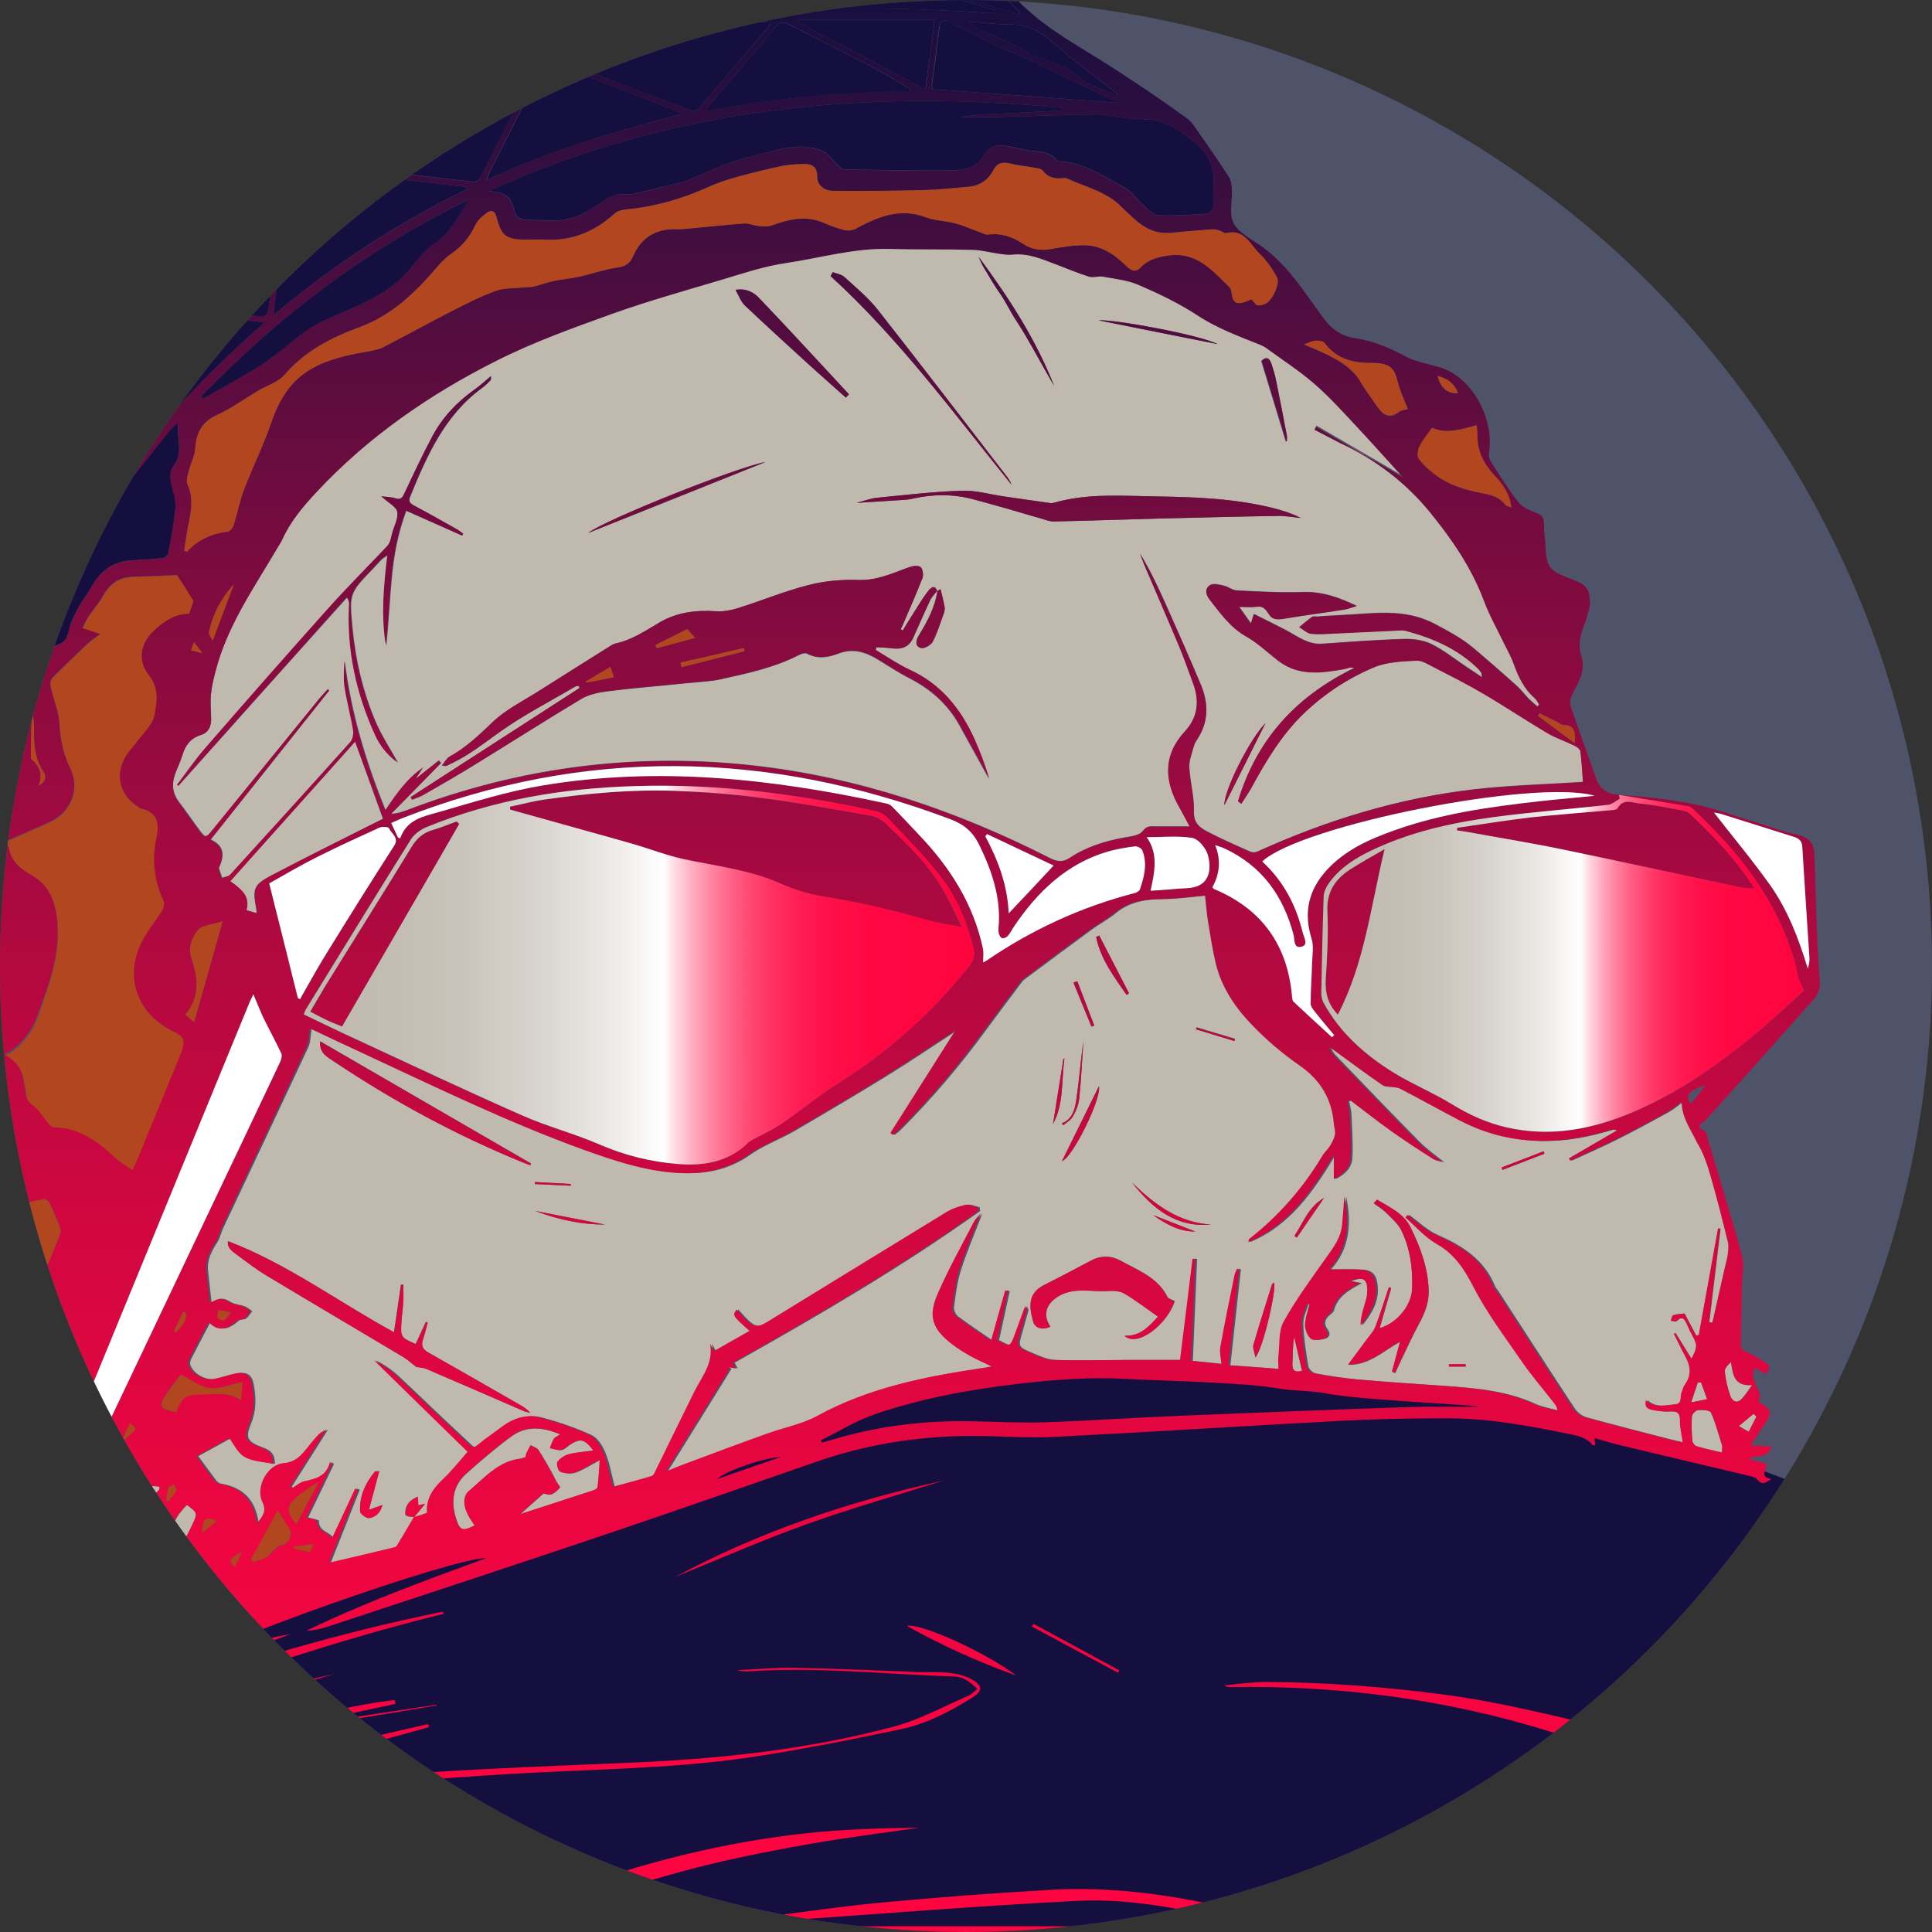 <?xml version="1.0" encoding="utf-8"?>
<!-- Generator: Adobe Illustrator 25.4.1, SVG Export Plug-In . SVG Version: 6.00 Build 0)  -->
<svg version="1.1" id="Laag_1" xmlns="http://www.w3.org/2000/svg" xmlns:xlink="http://www.w3.org/1999/xlink" x="0px" y="0px"
	 viewBox="0 0 1050 1050" style="enable-background:new 0 0 1050 1050;" xml:space="preserve">
<rect x="0" y="0" width="1050" height="1050" fill="#333333" stroke="none"/>
<style type="text/css">
	.st0{display:none;}
	.st1{clip-path:url(#SVGID_00000106838000314342416630000017322229283248398217_);}
	.st2{fill:#4F536A;}
	.st3{fill:#140F3F;}
	.st4{fill:url(#SVGID_00000137110692995768699020000004546220784823452348_);}
	.st5{fill:url(#SVGID_00000129203737019401475020000008398173209778624138_);}
	.st6{fill:#B2471F;}
	.st7{fill:url(#SVGID_00000137822225984324413790000002836830036907804350_);}
	.st8{fill:url(#SVGID_00000138559867832637955170000007203389679962368436_);}
	.st9{fill:#FFFFFF;}
</style>
<g id="Kleuren" class="st0">
</g>
<g id="PNG">
</g>
<g id="Shirt">
</g>
<g>
	<defs>
		<circle id="SVGID_1_" cx="525" cy="525" r="525"/>
	</defs>
	<clipPath id="SVGID_00000168795319955813830270000012257569045231046285_">
		<use xlink:href="#SVGID_1_"  style="overflow:visible;"/>
	</clipPath>
	<g id="Back" style="clip-path:url(#SVGID_00000168795319955813830270000012257569045231046285_);">
		<rect class="st2" width="1050" height="1050"/>
	</g>
	<g id="Sjaal" style="clip-path:url(#SVGID_00000168795319955813830270000012257569045231046285_);">
		<polygon class="st3" points="-40.4,928.2 52.2,911.3 172.5,866.5 279.8,834.9 398.6,788.6 447.9,774 485.7,756.2 587.6,740 
			742.6,750.8 853.7,771.6 956.3,798.6 1090.5,849.6 1129.1,1177.4 -57.4,1128 -92.8,991.5 		"/>
	</g>
	<g id="Face" style="clip-path:url(#SVGID_00000168795319955813830270000012257569045231046285_);">
		<g>
			<g>
				
					<linearGradient id="SVGID_00000005232014640926031630000016039910522228528062_" gradientUnits="userSpaceOnUse" x1="-27.54" y1="528.622" x2="954.6" y2="528.622" gradientTransform="matrix(1 0 0 -1 0 1050)">
					<stop  offset="0" style="stop-color:#BFB9AE"/>
					<stop  offset="1" style="stop-color:#BFB9AE"/>
				</linearGradient>
				<path style="fill:url(#SVGID_00000005232014640926031630000016039910522228528062_);" d="M108.5,451.1c3.2,4.3,3.6,4.2,7,0
					c19.3-23.8,38.7-47.6,58.1-71.4c1.5-1.8,3-3.4,4.6-5.2c0.3,0.2,0.5,0.5,0.8,0.7c-21.3,26.8-42.6,53.6-64.4,81
					c7.4,3.4,7.5,8.7,4.7,14.8c-0.1,0.3-0.3,0.7-0.2,0.9c0.5,1.7,1.1,3.4,1.7,5.1c1.5-0.6,3.4-0.7,4.4-1.7
					c21.9-24,43.7-48,65.4-72.2c1.3-1.5,1.9-4.4,1.6-6.4c-1.3-8-3.5-15.9-4.7-23.9c-0.7-4.5-0.1-9.2-0.1-13.8
					c3.4,27.9,11.3,54.4,22.2,81.2c6.2-9.2,12-17.4,20.4-23.1c-1.1,1.7-2.2,3.3-4,6.1c4.9-3.9,8.8-7,12.6-10
					c0.4,0.5,0.8,0.9,1.2,1.4c-9,9.2-18,18.4-27.1,27.6c3.4-0.1,6.1-1.1,8.8-2.1C282.2,417,345,408.7,409.8,416
					c56.9,6.4,110.1,24.5,160.9,50.3c4.1,2.1,7.1,2.3,11-0.3c8.9-5.9,19-9,29.5-10.9c3.5-0.6,8.2-1.2,9.9-3.5
					c2.4-3.3,4.8-2.4,7.6-2.5c5.6,0,11.3,0,18,0c-2-3.7-3.6-6.8-5.3-9.8c-8.4-14.6-9.6-28.7,2.7-42c6.9-7.5,8-16.3,4.5-25.8
					c-2.5-6.8-4.9-13.7-7.7-20.4c-6.1-14.6-12.4-29.2-18.7-43.8c-0.9-2.2-1.7-4.4-2.6-6.6c5.2,8.6,9.5,17.5,13.5,26.5
					c6.6,14.9,13.3,29.8,19.6,44.9c4.1,9.9,4.3,19.8-1.8,29.3c-0.8,1.2-1.7,2.5-2,3.9c-1,3.8-2.7,7.8-2.5,11.6
					c0.4,8.1,2.8,16.1,2.5,24.1c-0.2,7,4,9.2,8.7,11.6c7.2,3.7,14.5,6.9,21.9,10.2c1.1,0.5,2.7,0.5,3.8,0
					c37.6-17.1,76.8-29.1,118-33.9c19.3-2.2,38.8-2.7,59.1-4c-0.4-5.2-0.7-11-1.4-16.7c-0.1-1.2-1.9-2.4-3.2-3.1
					c-4.9-2.4-10.2-4.1-14.9-6.9c-11.8-7-23.2-14.6-35.1-21.6c-8.7-5.1-17.7-9.6-26.6-14.2c-3-1.5-6.3-3.7-9.4-3.5
					c-7.7,0.5-16,0.7-22.9,3.6c-13.9,5.9-26.6,14.1-37.7,24.6c-12.4,11.7-20.9,26-28.9,40.7c-1.7,3.1-3.7,6-5.6,8.9
					c-0.6-0.5-1.2-0.9-1.8-1.4c10-33,31.1-56.8,63.3-72.4c-1.7-0.2-2-0.3-2.3-0.3c-1.1,0.3-2.2,0.7-3.3,0.9
					c-12.3,2.2-24.5,3.9-35.5-4.3c-5.9-4.4-11.3-9.7-17.7-13.4c-8.7-5-14.1-12.8-20-20.2c-2-2.6-2.7-5.9,0.3-7.7
					c1.8-1.1,5-0.3,7.4,0.3c2.4,0.5,4.7,2.5,7.1,2.6c12,0.6,24,1.3,36,0.9c10.5-0.4,19.7,3,29.2,7.5c-2.7,0.8-4.8,1.7-7,2
					c-10.8,1.7-21.6,3.1-32.4,4.9c-3.3,0.6-6.2,0.8-8.2-2.3c-1.6-2.5-3-4.8-6.7-4.2c-2.7,0.4-5.6,0.1-9.6,0.1c2.6,3.6,4.3,6,6.4,9
					c0.7-2.2,1.1-3.3,1.6-5.1c6,3,11.7,5.8,17.3,8.7c6.3,3.3,11.9,8,19.7,7.5c14.6-1,29.3-2.1,44-2.6c5.1-0.2,10.9,0.5,15.4,2.7
					c6.9,3.4,13.1,8.4,19.5,12.7c2.5,1.7,4.9,3.3,8.1,5.4c-0.2-1.6-0.1-2.1-0.3-2.4c-0.5-0.8-1.1-1.6-1.8-2.3
					c-11-10.8-24.6-16.7-39.3-20.6c-1.1-0.3-2.3-0.3-3.4-0.2c-11.3,0.5-22.7,1.1-34,1.6c-4.7,0.2-9.4,0.7-14.1,0.2
					c-2.2-0.2-4.3-2.3-6.4-3.6c2.3-1.8,4.5-3.8,6.9-5.5c0.7-0.5,1.9-0.2,2.9-0.2c4.2-0.3,8.4-0.6,12.6-0.8
					c17.3-0.7,34.5-4.1,51.4,4.9c7.1,3.8,14.1,7.5,20.3,12.6c8,6.7,15.9,13.6,23.7,20.6c2.5,2.2,4.5,4.9,6.8,7.3
					c1.5,1.5,3.2,2.9,4.8,4.3c0.3-0.4,0.7-0.8,1-1.2c-0.8-1.2-1.4-2.5-2.4-3.4c-6-5.2-9.1-12.1-11.7-19.3c-1.3-3.6-3.3-7-5-10.5
					c-3.7-7.7-8-15.2-10.9-23.1c-6.7-17.9-17.4-33.5-29.2-48c-13.2-16.2-29.8-28.9-48.7-38.2c-2.5-1.2-4.9-2.6-7.3-3.8
					c-2.3-1.2-4.6-2.3-6.8-3.5c0.3-0.5,0.6-1,0.9-1.6c15.7,9.1,31.3,18.3,47.2,27.5c-8.5-9.4-17-18.9-25.7-28.2
					c-7.3-7.8-14.5-15.8-22.6-22.8c-8.2-7.1-17.3-13-26.1-19.4c-0.9-0.7-1.9-1.2-3-1.6c-11.6-4.7-23.3-8.9-34-15.9
					c-10.1-6.6-21.1-11.8-32.2-16.7c-5.9-2.6-12.8-3.3-19.3-4.5c-2.4-0.5-5.3,0.7-7.6,0c-5.7-1.7-11.2-4.1-16.8-6.2
					c-8.1-3-16-6.8-25.1-5.8c-2.4,0.3-4.9-0.2-7.3-0.5c-4.8-0.7-9.5-2-14.3-2.1c-14.9-0.4-29.9-0.1-44.8-0.5
					c-19.4-0.6-37.9,5-56.7,7.7c-11.6,1.7-23,5.6-34.3,8.9c-20,5.9-40.2,11.5-59.8,18.6c-21.3,7.7-42.9,15.4-63.1,25.6
					C233.6,214,200.2,237,172.2,267c-7.5,8-14.4,16.2-18.9,26.3c-0.5,1.2-1.3,2.2-2,3.4c-12.8,21.9-27.7,42.8-34.1,67.9
					c-1.1,4.2-2.1,8.4-2.5,12.6c-0.4,4.3,0,8.8,0.1,13.1c0.1,4.2-1.5,7.5-5.5,8.8c-5.8,1.8-8.6,5.9-10.2,11.3
					c-1,3.3-2.4,6.4-3.7,9.5c-2.1,5.5-1.9,10.7,1.8,15.7C101.1,440.7,104.7,446,108.5,451.1z M687.8,393
					c-7.3,14.6-14.7,29.3-22.3,44.5C665.1,429.5,679.8,400.8,687.8,393z M690.8,197.4c1.1,3,2,6.1,2.6,9.2c2.1,10,4,20.1,5.9,30.1
					c0.2,1,0,2,0,3.1c-0.2,0-0.4,0-0.6,0.1c-4.4-14.4-8.7-28.8-13.3-43.7C687.5,194.2,689.5,193.8,690.8,197.4z M661.6,187
					c-21.1-4.2-44.3-8.9-64.6-12.9C605.1,173.4,652.2,182,661.6,187z M628.1,269.8c21.2,0.3,42.5,1.1,63.3,6.2
					c5.3,1.3,10.5,2.9,15.5,5.5c-4.2-0.4-8.4-1.2-12.6-1.1c-21.2,0.3-42.4,0.9-63.7,1.4c-19.3,0.5-38.5,1.2-57.8,1.6
					c-2.3,0.1-4.7-0.9-7.1-1.6c-5.9-1.6-11.7-3.4-17.5-5.1c-6.3-1.8-12.7-3.5-19.1-5.3c-10.8-2.9-21.7-3-32.6-0.5
					c-1.4,0.3-2.9,0.6-4.3,0.7c-9,0.6-18,1.1-26.7,1.7c3.5-0.9,7.3-2.4,11.3-2.8c15.3-1.5,30.5-3.3,45.9-3.8
					c7.6-0.3,15.3,2,22.9,3.1c8.3,1.2,16.7,2.4,25,3.6c0.6,0.1,1.3,0,1.9-0.1C590.9,268,609.6,269.5,628.1,269.8z M512.9,333.5
					c-1.9,5.1-3.5,10.4-6,15.3c-1,1.8-4.5,3.8-6.3,3.4c-3.6-0.9-2.8-4.4-1.3-6.8c4.6-7.6,8.8-15.3,10.1-24.2
					c0.8-0.4,1.5-0.8,1.7-0.9c0.8,3.3,1.7,6.3,2.2,9.5C513.6,331,513.3,332.4,512.9,333.5z M572.9,209.7c-0.9-1.6-1.9-3.3-2.8-4.9
					c-6-10.4-11.5-21.1-18.1-31.1c-3-4.5-5.2-9.5-8.3-13.9c-3.4-4.8-6.2-9.9-9.2-14.9c-1-1.7-1.8-3.6-2.6-5.4
					C548.1,161.5,562.9,184.2,572.9,209.7z M452.7,148c2.2,0.9,4.8,1.3,6.4,2.7c6.2,5.7,12.8,11.1,18,17.7
					c23.7,30.1,46.9,60.5,70.3,90.8c1,1.3,1.8,2.7,2.4,4.3c-31.5-38.9-61.1-79.4-98.3-113.3C451.9,149.4,452.3,148.7,452.7,148z
					 M412.5,161.9c16.5,17.3,32.6,34.9,48.9,52.4c-0.6,0.6-1.1,1.2-1.7,1.8c-6.9-6.2-13.9-12.4-20.8-18.6
					c-11.5-10.5-22.9-20.9-34.2-31.6c-2-1.9-3-5-4.9-8.3C405.8,156.5,409.8,159.1,412.5,161.9z M415.9,251.2
					c-31.7,12.7-64.1,25.6-96.2,38.5C328.6,282.6,400.4,253.9,415.9,251.2z M292.9,375.5c12.3-7.8,24.6-15.6,37-23.3
					c1.5-0.9,3-2.1,4.7-2.5c8.9-1.9,16.3-7,24-11.5c9.4-5.5,19.8-6.7,30.6-6c4,0.3,8.3-0.6,12.2-1.8c12.7-4,25-9.2,37.9-12.4
					c8.8-2.3,18.3-3.1,27.4-2.8c9.9,0.3,18.2-3.6,27-6.8c2-0.7,5-1.2,6.5-0.3c1.2,0.7,1.8,4.3,1.2,5.9c-3.3,8.6-7.1,17-10.7,25.5
					c-0.4,0.9-0.8,1.7-1.2,2.5c0.4,0.2,0.7,0.5,1.1,0.7c2.1-3.4,4.1-6.8,6.3-10.2c2.5-3.9,4.9-7.9,7.8-11.6c0.9-1.1,3.4-3.5,4.6,0.3
					l0,0c-1.3,1.7-2.9,3.2-3.8,5.1c-3.2,6.7-6.1,13.6-9.2,20.4c-2.3,5.1-6.4,6.4-11.6,5.7c-2.8-0.4-5.6-0.4-8.4-0.6
					c-0.1,0.5-0.3,1-0.4,1.5c6.2,3.6,12.2,7.8,18.6,10.8c16.8,7.7,27.4,20.8,34.7,37.2c3.2,7.2,6.1,14.5,8.2,22
					c-5.4-9.7-10.7-19.5-16.1-29.2c-6.3-11.3-15.4-19.4-26.9-25.3c-5.8-3-11.2-6.5-16.7-9.9c-6.9-4.3-13.9-6.8-22.2-3.6
					c-5.5,2.1-11.2,3.1-17,0c-1-0.5-2.9,0-4.1,0.6c-13.4,7-28,10.1-42.6,13.3c-5.5,1.2-11.2,1.4-16.9,2c-3,0.3-6.1,0.5-9.2,0.9
					c-11.9,1.2-23.8,2.2-35.7,3.7c-4.8,0.6-10,1.7-14.1,4.1c-19.3,11.6-38.3,23.7-57.5,35.5c-9.2,5.7-18.6,11.1-28,16.5
					c-2,1.2-4.3,1.9-6.5,2.8c-0.3-0.5-0.5-0.9-0.8-1.4c30.6-19.8,61.2-39.5,91.8-59.3c-0.2-0.4-0.4-0.8-0.6-1.2
					c-0.6,0.1-1.2,0.1-1.7,0.4c-13.7,8-27.9,15.3-40.8,24.5c-8.5,6-16.5,12.5-25.9,17c-1.2,0.6-2.3,1.2-3.5,1.7
					c-0.2,0.1-0.6-0.1-2.3-0.3c1.6-2,2.5-3.9,4-4.7c9-5,16.2-11.9,23.7-19C275.1,385.5,284.4,380.9,292.9,375.5z M96.3,426.6
					c5-6.6,9.7-13.6,15.2-19.8c21.9-25.2,43.9-50.3,66.2-75.2c10.6-11.8,21.8-23,32.7-34.6c0.7-0.8,1.3-1.8,1.7-2.9
					c0.5-1.4,0.7-2.8,1.1-4.2c1.1-3.9,3.5-8,2.8-11.6c-0.5-2.8-4.8-4.9-8.7-8.5c3.4,0.5,5.7,0.5,7.7,1.1c2.6,0.9,3.6,0,4.7-2.4
					c4.9-10.6,9.9-21.1,15.4-31.4c5.5-10.3,13.4-18.7,23-25.4c2.9-2.1,5.6-4.6,8.8-7.2c-0.1,0.9,0.1,1.9-0.3,2.3
					c-1.5,1.5-3,3-4.7,4.2c-20.2,14.8-29.8,36.7-38.9,58.8c-1.2,2.8,0,3.9,2.4,5.2c7.6,4,15.1,8.3,22.6,12.5
					c1.3,0.7,2.5,1.7,3.8,2.6c-0.2,0.3-0.3,0.7-0.5,1c-10-4.4-20-8.8-30.4-13.5c-4.6,12.2-6.8,24.3-7.9,36.5
					c-1.2,12.2-1.7,24.5-3,36.7c-2.7-16.1-1.3-32.1,0.8-49.1c-1.7,1.2-2.7,1.8-3.5,2.6c-1.5,1.5-2.9,3.1-4.3,4.6
					c-13,13.5-13.1,13.5-11.4,32c1.7,18,5.8,35.6,13,52.2c3.3,7.5,7.9,14.4,11.7,21.3c-5.1-3.6-9.4-8.7-12.2-14.9
					c-10.3-22.6-15.5-46.3-14.1-71.3c0.1-0.9-0.1-1.8-1.3-3.5C158,358.8,127.5,393,97,427.1C96.8,426.9,96.5,426.8,96.3,426.6z
					 M929.9,767.7c-0.6-1.3-4.7-1.5-7.1-1.3c-1.2,0.1-3.2,2.1-3.3,3.4c-0.3,4.3-0.1,8.7,0.2,13.1c0.1,1.1,1.2,2.8,2.2,3.1
					c4.4,1.3,9,2.3,14,3.5c0-1.8,0.3-2.9,0-3.9C934,779.5,932.4,773.4,929.9,767.7z M909.9,724.9c0.3-0.1,0.5-0.3,0.8-0.4
					c2.8,4.6,5.7,9.2,8.7,14c3.2-6.3,3.2-7.5,0.7-12.3c-1.1-2.1-2.2-4.3-3.2-6.6c-1.2-2.9-2.5-4.6-5.6-1.6c-0.5,0.5-2.1-0.1-3.1-0.2
					c0.4-1.1,0.6-2.8,1.3-3c1.9-0.7,4.1-0.7,6.1-0.9c2.2,4.1,4.2,8,6.3,11.9c0.5-0.1,1-0.2,1.5-0.2c3.5-19.3,7-38.7,10.5-58
					c0.4,0.1,0.8,0.1,1.2,0.2c-2,16.9-4.1,33.9-6.1,50.8c0.6,0.1,1.2,0.2,1.8,0.3c2.3-10,4.5-20,6.8-30c0.5-2.2,1.2-4.4,1.5-6.6
					c0.3-2.3,0.7-4.9,0.2-7.1c-3-12.2-6.1-24.5-9.6-36.6c-1.7-6.1-3.8-12.1-6.5-17.8c-3.2-6.7-7.9-12.9-8.2-20.8
					c0-0.4-0.2-0.8-0.3-1.1c-2.6,1.9-5.1,4.1-8,5.7c-8.9,4.9-17.9,9.8-27.1,14.4c-8.3,4.2-16.9,7.9-25.3,11.8
					c-0.2-0.4-0.4-0.8-0.6-1.3c8.4-4.9,16.7-9.7,26.1-15.2c-1.8-0.3-2.1-0.4-2.4-0.4c-1.7,0.4-3.5,0.9-5.2,1.4
					c-26.6,7.6-52.6,6.7-77.6-6.2c-11-5.6-21.7-11.6-32.6-17.4c-1.2-0.6-2.6-0.6-4-0.9c-1.9-0.3-4.2,0-5.6-1
					c-8.5-5.9-16.9-12.1-25.3-18.2c-1.3-0.9-2.6-1.8-3.9-2.7c0.8,2.4,2.1,4,3.6,5.5c14.9,15.5,29.8,31,44.9,46.3
					c4.1,4.1,9,7.5,13.6,11.2c-1.4-0.9-3.7-1-5.4-2c-7.8-4.9-15.5-10-23-15.3c-7.6-5.4-14.9-11.2-22.3-16.8
					c-0.4,0.3-0.9,0.6-1.3,0.9c0.4,2.3,1.1,4.5,1.2,6.8c0.3,8,1,16.1,0.5,24.1c-0.3,4.8-3.7,8.6-9.1,11.2c0-4.7,0-8.3,0-13.2
					c-12.3,20.2-24.8,38.4-46.4,47.4c-0.1-1,0.2-1.5,0.7-1.9c15.9-12.4,29-27.4,39.3-44.7c1.2-2.1,3.1-3.7,4.4-5.8
					c1.1-1.9,2.2-3.9,2.6-6c0.3-1.8-0.5-3.8-0.6-5.8c-1.1-13.6-7.3-23.8-18.7-31.8c-9.1-6.3-17.7-13.7-25.4-21.6
					c-9.3-9.6-16.9-20.6-20.1-33.9c-1.9-7.7-3.1-15.6-4.3-23.4c-0.7-4.5-1.1-9.1-1.5-13.4c-7.8,0.7-15.5,1.9-23.3,1.9
					c-9.5,0.1-18.3,1.3-26,7.6c-4.4,3.6-9.5,6.2-14,9.6c-11.9,8.7-23.6,17.5-35.4,26.2c-0.6,0.5-1.3,1-1.7,1.6
					c-6.4,8.6-12.9,17.1-19.2,25.7c-14.3,19.6-29.9,38-47.1,55.1c-0.9,0.9-2,1.6-3,2.4c-0.4-0.4-0.9-0.7-1.3-1.1
					c11.7-18.5,23.4-36.9,35.3-55.7c-13.1,8.5-25.7,17.1-38.6,25c-16.4,10.1-33,19.9-49.6,29.6c-8,4.6-16.9,7.8-24.4,13.1
					c-12.1,8.5-25.2,10.7-39.3,9.7c-17.5-1.2-33.9-6.6-50.3-12.6c-41.9-15.2-81.8-34.7-122.2-53.5c-9.2-4.3-18.3-8.6-26.4-12.4
					c-0.6,3.7-0.5,7.3-1.8,10.2c-15.4,32.9-30.9,65.8-46.4,98.6c-1.1,2.4-1.6,5.1-3,7.3c-3.1,4.9-5.8,9.7-5.1,15.8
					c0.6,5.6,1.2,11.3,1.9,17.3c6-3,6.4-2.8,10.6-0.4c2.2,1.3,5.1,1.3,7.5,2.3c1.5,0.5,2.7,1.7,4,2.6c-1.1,1.4-2,3-3.3,4
					c-1,0.8-3,0.3-3.9,1.1c-5.1,4.5-10.1,6.6-15.5,0.8c-3.6,6.9-7.1,13.4-10.5,20.1c-0.5,1-0.8,2.6-0.3,3.6
					c1.9,4.7,8.5,8.2,13.7,7.2c4-0.8,7.8-2.2,11.8-3c5.1-1,7.9,0.9,8.8,5.9c1.3,7.1,1.5,14.1-1.3,21c-3.4,8.2-2.3,10.1,6.1,13.3
					c3.6,1.3,6.8,3,6.7,9c-5.5-1.2-11.2-1.3-15.5-3.8c-3.7-2.2-5.8-7-8.3-10.2c-5.4,3-11.7,6.4-17.8,9.8c3.5,4.7,6.6,9.1,9.8,13.3
					c0.6,0.8,1.8,1.6,2.8,1.7c11.8,2,18.6,8.9,20.2,21.5c3.2-3.9,5.5-6.6,3-11.6c-3.9-7.9,2.5-20.3,11.4-21.1
					c6.8-0.6,9.8-4.4,13.3-8.8c1.9-2.4,3.9-4.8,6-7c1-1.1,2.6-1.6,4-2.5c-6.8,10.7-13.2,20.9-19.7,31.1c0.4,0.3,0.7,0.5,1.1,0.8
					c2.2-1.3,4.3-3.3,6.7-3.8c6.2-1.4,12-2.8,13.9-10.4c0.4,0.4,0.8,0.8,1.2,1.1c-4.7,9.7-9.4,19.5-14,29c2.4,0.7,5.8,1.3,5.8,1.8
					c-0.1,5.9,5.8,5.9,8.1,9.5c4.3-9.3,8.4-18.2,12.6-27c0.5,0.2,1,0.4,1.5,0.7c-5.1,12.8-10.1,25.5-15.7,39.6
					c12.6-3,24.1-5.7,35.5-8.4c0.6-0.1,1.2-0.6,1.5-1.1c3.1-5.1,6.1-10.2,9.1-15.3c2.4-0.8,4.8-1.6,7.1-2.3
					c-0.5-7.9,3.1-13.1,8.4-18c5-4.7,9.2-10.2,13.7-15.2c-17.1-16.8-34-33.2-50.8-49.7c4.5,2.3,8.6,5.1,12.2,8.4
					c12.1,11.3,23.9,22.9,36.1,34.1c6.7,6.2,4.5,6,11.6,0.6c3.2-2.5,6.5-4.8,9.8-7.2c6-4.5,13.1-6.7,20.2-4.9
					c9.3,2.4,18.6,5.6,27.3,9.6c3.3,1.5,6,5.9,7.5,9.5c2.3,5.6,3.3,11.6,5.1,18.6c6.7-1.8,14-3.7,21.2-5.9c0.9-0.3,1.5-1.9,2.1-3.1
					c6.9-14.1,13.8-28.3,20.8-42.4c4.1-8.3,10.7-15.7,8.7-26.2c0.7,1.2,1.5,2.5,2.2,3.8c6.5-3.7,12.8-7.3,19.2-10.9
					c-9.2-8.3-9.2-8.3-7-11.6c10.4,12,10.9,10.3,21.1,4c31-19,61.9-38.1,93-57c3.1-1.9,6.8-3.2,10.3-3.9c2.1-0.4,4.5,0.8,6.7,1.3
					c0.1,0.7,0.2,1.4,0.3,2.1c-42.6,30.4-87.7,56.7-133.4,82.4c0.5,1,1,1.9,1.6,3.1c-1.8-0.3-3.1-0.5-4.4-0.7c0.3,0.3,0.7,0.7,1,1
					c-11.4,18.4-22.8,36.8-34.6,55.7c3.8-1.5,7.3-3,10.8-4.3c14.7-5.5,29.5-11,44.2-16.3c9.1-3.3,19-5.1,27.4-9.7
					c28.2-15.4,59-21.4,90.2-26c1.4-0.2,2.8-0.5,4.3-0.8c-4.2-2-7.9-3.6-11.4-5.6s-7-4.2-10.2-6.6c-10.6-8.2-13-15.2-7.5-27.5
					c5.9-13.3,13-26,19.6-38.9c0.7-1.4,1.9-2.5,3.6-4.5c-4.2,11-8.4,20.7-11.6,30.7c-2.1,6.5-2.9,13.5-3.8,20.3c-0.2,1.6,1,4,2.3,5
					c5.9,4.4,12.1,8.5,18.8,13.1c2.8-9.9,5.2-18.6,7.7-27.3c0.5,0.1,1,0.3,1.5,0.4c-1.9,8.9-3.9,17.8-5.8,26.6
					c6.7,3.8,7,3.7,9.4-2.9c1.8-4.9,3.6-9.7,5.7-15.5c0.7,1.6,1,1.9,0.9,2.1c-1.1,4.1-2.3,8.1-3.4,12.2c-2.2,7.6-2.3,7.8,5.1,10.9
					c4.1,1.7,8.4,3.8,12.7,4c13.9,0.5,27.9,0.1,41.8,0c9.2,0,18.3,0,27.1,0c2.3-18.7,4.6-36.9,6.8-55c0.5,0,1,0.1,1.5,0.1
					c-0.8,18.3-1.5,36.6-2.3,55.4c5,0.5,11.1,1.1,16.5,1.7c-0.3-3.3-1.1-6.3-0.6-9.1c2.3-12.9,5-25.8,7.6-38.7c0.3-1.4,1-2.7,1.5-4
					c0.4,0.1,0.7,0.2,1.1,0.4c-1.9,17.2-3.8,34.4-5.7,52.1c9.7,0.7,18.2,1.3,27.1,2c0-2.8-0.2-5.1,0-7.3c0.7-6.2,0-13.3,2.8-18.4
					c6.8-12.2,15.2-23.6,23.3-35c3.9-5.5,7.8-10.8,8.5-17.7c0.5-5.1,0.8-10.3,1.2-15.4c3.1,14.7,1.9,28.6-8.2,39.7
					c5.8,0,11.4-0.2,17,0.1c5.5,0.3,7.7,2.8,8.3,8.3c1.1,8.7-3,15.4-8.2,22c-0.2-2.8,0.4-5.3,1.1-7.9c0.8-3.2,2.2-6.4,2.4-9.7
					c0.4-7.7-2-9.1-9.5-6.5c1.6,0.3,3.2,0.7,5.7,1.2c-7.2,3.8-13.2,7.3-15.2,14.8c-0.2,0.8-1.1,1.6-1.9,2.2c-3,2.4-3.9,5-1.4,8.3
					c1.7,2.3,0.8,4.3-1.6,4.9c-2.2,0.6-5.5,1.1-6.7,0c-1.9-1.7-3.2-4.9-3.2-7.5c0-3.7,1.5-7.5,2.4-11.2c-0.5-0.1-0.9-0.3-1.4-0.4
					c-1,3.7-3,7.4-2.9,11.1c0.3,7.7,1.5,15.4,2.8,23c0.3,1.5,2.4,3.5,3.9,3.8c7.7,1.4,15.4,2.6,23.1,3.3c15.7,1.4,31.4,2.4,47.1,3.5
					c16.9,1.2,33.7,2.6,49.4,9.8c4,1.8,8.5,2.5,12.8,3.7c-0.2-2-0.9-3-1.7-4c-6-7.7-12.4-15.1-17.9-23.1
					c-9.1-13.2-18.8-26.1-26.1-40.3c-5-9.7-10.1-17.7-19.9-23.2c-6.4-3.6-11.4-9.5-17-14.4c0.4-0.5,0.8-0.9,1.1-1.4
					c5,3.6,9.6,8.2,15.2,10.7c13.7,6,25.6,13.5,31.5,28.1c0.4,1,1.3,1.8,1.9,2.8c13.8,21.2,27.5,42.5,41.4,63.6
					c1.4,2.1,3.9,4,6.2,4.7c15.2,4.2,30.4,8.1,45.7,12c2.3,0.6,4.6,1.1,7.7,1.8c-0.6-4.4-1.6-8.1-1.5-11.7c0.1-4.5-1.8-5.4-5.8-5.2
					c-3,0.2-6.2-0.2-9.2-0.8c-3.5-0.7-4.2-2.3-3.5-5.3c4.7,4.4,10.4,2.7,15.8,2.2c4.2-0.4,2.5-4.3,3.6-6.5c0.6-1.3,0.8-2.9,1.6-4
					c3.9-5.1,3.3-10.2,0.4-15.5C913.9,733.2,911.9,729,909.9,724.9z M220.7,819.2c0.4-1.3,1.4-2.6,2.4-3.5c1.1-1,2.5-1.5,3.8-2.3
					c0.1,1.5,0.2,3.1,0.3,4.7c0.4-0.1,1.2-0.3,3.6-0.8c-2.4,3-4.1,5.1-5.8,7.1c-1.6-0.2-3.6,0-4.5-0.9
					C219.9,822.8,220.3,820.6,220.7,819.2z M203.7,799.8c0.3-0.3,1.1-0.2,2.4-0.3c-1.8,6.9-3.6,13.3-5.6,21c3.3-1.2,5-1.8,7.3-2.6
					c-1,4.3-3.7,6.6-7.1,7.1c-1.5,0.3-4.9-2.2-5-3.6C195.3,813.3,198.5,806.1,203.7,799.8z M284.8,766.9
					c-17.7-7.6-35.4-15.4-53.2-23c-1.6-0.7-3.6-0.7-5.5-1.1c-2.2-1.7-4.5-3.8-7.1-5.4c-24.6-14.7-49.4-29.3-74-44.1
					c-5.7-3.4-10.9-7.5-16.3-11.4c-2.6-1.9-5.5-3.9-4.8-7.4c32.4,12.4,59.9,33,90.2,49.5c1.3-8.9,2.6-17.4,3.8-25.9
					c0.4,0,0.8,0.1,1.2,0.1c0,3.1,0.1,6.1,0,9.2c-0.2,3.7-0.7,7.4-1,11.1c-0.5,8.1-0.3,8.4,7.8,11.9c1.8-4,3.7-8,5.5-12
					c0.3,0.1,0.7,0.3,1,0.4c-0.9,3.2-1.7,6.3-2.7,9.5c-1,3.1,0,5,3,6.7c16.7,9.4,33.3,19,49.9,28.5c1.9,1.1,3.8,2.3,5.5,4.2
					C287,767.5,285.9,767.4,284.8,766.9z M288.2,633.2c-1-0.4-2-0.7-3-1.1c-36.5-14.8-71-33.4-103.7-55.3c-3.5-2.3-8.1-4.4-7.5-10.9
					c38.6,22.4,76.6,44.4,114.6,66.4C288.4,632.6,288.3,632.9,288.2,633.2z M290.7,642.4c6.5,0.4,13,0.8,19.5,1.1c0,0.3,0,0.6,0,0.9
					c-6.5-0.3-13-0.6-19.6-0.9C290.7,643.1,290.7,642.7,290.7,642.4z M290.8,658.1c14,2.7,26.7,5.2,37.9,7.4
					C317.1,665.6,304.4,663.2,290.8,658.1z M597.4,508.5c5.4,10.5,10.8,20.9,16.2,31.4c-0.4,0.3-0.9,0.6-1.3,0.8
					c-6.8-9.8-14.1-19.4-16.5-31.4C596.3,509,596.9,508.7,597.4,508.5z M577.1,631.1c6.8-13.7,13.2-26.6,20.1-40.7
					C598.6,597.4,582.8,629.3,577.1,631.1z M585.5,533.3c3.1,8,6.2,16,9.2,24.1c-0.5,0.2-1,0.4-1.5,0.6c-3.3-8-6.6-16-9.8-23.9
					C584.1,533.8,584.8,533.5,585.5,533.3z M584.9,598c1.6-10.7,2.4-21.5,3.9-32.3c-0.7,10.5-1.2,21-2.3,31.5
					c-0.3,3.3-1.7,6.6-3.4,9.5c-1.1,2-3.4,3.2-5.2,4.8c-0.3-0.4-0.6-0.7-0.8-1.1C582.7,608.3,584.2,603,584.9,598z M577.9,575.7
					c0-0.1,0.1-0.1,0.6-0.6c-1.7,12.6-0.3,25.1-6.2,35.7C574.1,599.6,576,587.6,577.9,575.7z M611.2,725.9c8.5,0.4,13.2-5,18.2-10.4
					c-6.2-4.3-12-8.9-18.4-12.6c-2.6-1.5-6.3-1.5-9.5-1.3c-8.7,0.5-17.7-2.2-26.1,2.8c-6.9,4.1-8.8,10.1-4.5,16.6
					c-4.3,1.9-8.4,0.9-9.4-3c-2.2-8.3-2.9-15.3,6.4-19.9c8.5-4.2,16.9-8.7,25.4-13.2c5.4-2.8,10.9-2.5,15.9,0.3
					c9.4,5.2,20,9,25.3,19.6c0.6,1.1,2.6,1.5,4,2.3C634.5,719.6,618.2,732.5,611.2,725.9z M626.8,660.4c8.4,3.3,15.8,6.2,22.8,8.9
					C641.6,669.4,634.4,665.9,626.8,660.4z M615.3,642.8c12.1,11.7,25.1,21.6,42.7,22.7C638.9,667.3,626.3,656.6,615.3,642.8z
					 M670.8,565.7c-7-2.1-14-4.2-21-6.4c0.2-0.3,0.4-0.6,0.6-1c6.9,2.1,13.8,4.2,20.7,6.2C671,565,670.9,565.4,670.8,565.7z
					 M682.3,737.8c-0.6-3.1-1.6-5.2-1.1-6.8c3.2-11,6.7-22,10.1-32.9c0.1-0.4,0.7-0.6,1-0.9C694.1,699.8,686.6,732.6,682.3,737.8z
					 M704.8,672.6c-0.4-0.3-0.8-0.6-1.3-0.9c4.8-7.3,7.7-15.9,16-20.6C714.6,658.2,709.7,665.4,704.8,672.6z M787.6,741.4
					c3,0,6,0,9,0c0,0.4,0,0.9,0,1.3c-3,0-6.1,0-9.1,0C787.5,742.3,787.5,741.8,787.6,741.4z M766.6,667.1
					c5.3,10.7,9.5,21.9,9.9,34.2c0.2,6.9-2.2,12.6-5.3,18.3c-3.5,6.5-6.6,13.2-9.8,19.9c-1.1,2.2-2,4.5-3.1,6.8
					c-0.6-0.2-1.2-0.5-1.7-0.7c1.4-5.1,2.7-10.2,4.4-16.3c-9.3,5-16.7,12.7-28.2,12.5c3.5-4.7,7-9.3,10.4-14
					c1.6-2.1,3.5-4.2,4.4-6.6c2.7-7,4.9-14.3,7.3-21.4c0.4,0.1,0.8,0.2,1.2,0.4c-2.1,7.2-4.1,14.4-6.3,21.9
					c9.4-2.6,17.3-12.2,17.7-21.2c0.5-11.1-1-22-5.8-32c-1.8-3.6-5.2-6.6-8.1-9.5c-2-2-4.6-3.6-6.9-5.3c0.6-0.6,1.2-1.3,1.8-1.9
					C755.2,656.1,762.9,659.5,766.6,667.1z M816.6,635.8c-0.2-0.4-0.3-0.8-0.5-1.3c7.6-2.9,15.2-5.8,22.8-8.8
					c0.2,0.4,0.3,0.8,0.5,1.3C831.8,629.9,824.2,632.8,816.6,635.8z M924.5,751.3c-0.6,0-1.2,0.1-1.8,0.1c-1.1,3.2-2.2,6.4-3.6,10.8
					c3.8-0.8,6-1.2,8.7-1.7C926.5,756.9,925.5,754.1,924.5,751.3z M952.3,752.7c-10.1,0.7-10.5-5.8-11.6-12.6
					c-1.8,1.7-3.6,3.6-3.4,5.3c0.5,4.5,1.5,8.9,3,13.2c0.8,2.4,3.2,4.6,6,1.9C948.4,758.5,949.9,755.9,952.3,752.7z M913.7,597.6
					c0.2,0.5,0.5,0.9,0.7,1.4c0.1,0,0.1-0.1,0.2-0.1C914.3,598.4,914,598,913.7,597.6z M953,768.4c-2.5,2.1-5,4.1-8,6.6
					c2.6,1.5,3.8,2.2,5.4,3.1c1.5-3,2.9-5.7,4.2-8.3C954.1,769.4,953.6,768.9,953,768.4z M58.9,857.1c-2.4-2.8-6-4.7-8.9-7
					c-4,5.6-7.4,10.1-10.7,14.7c0.4,0.3,0.8,0.6,1.2,0.9c4.6-3.2,8.6-7.4,14.4-8.1c0.3,0.4,0.7,0.8,1,1.2c-2,3.6-4,7.1-6.3,11.3
					c1.8-0.9,2.9-1.8,4-2c2.7-0.6,5.4-0.8,8-1.2c-1.2,2.5-1.9,5.5-3.7,7.5c-1.4,1.6-4.1,2.5-6.3,2.7c-0.9,0.1-2.2-2.2-3.2-3.4
					c-5.1,10.1-5.8,10.4-13.8,6.8c-0.2,2.7-1.8,5.6,0.9,6.4c-0.6,4.5-1.2,8.4-1.9,13.5c9.7-4,18-8,26.7-11c6.5-2.2,11.9-11.3,8.4-18
					C66.1,866.3,62.6,861.5,58.9,857.1z M24.3,867.9c-1.3,1.5-1.9,1.9-2.1,2.4c-3.2,6.7-6.3,13.4-9.3,20.1c-0.3,0.8,0.3,2.1,0.7,3
					c1.3,2.6,2.8,5.1,4.3,7.5c1.7,2.9,3.6,5.7,8.3,2.3C14.8,892.5,23.1,880.6,24.3,867.9z M702.4,740.6c-0.3,4.3,1.4,5.5,5.2,4.4
					c-1.4-6.3-2.9-12.4-4.3-18.5C702.5,731.2,702.7,735.9,702.4,740.6z M147.6,475.7c18.7-9.8,37.5-19.1,56.3-28.6
					c1.5-0.8,3.1-1.5,4.2-2.1c-5.1-14.2-10-27.8-15.2-42c-22.7,25.4-45.2,50.5-67.9,75.9c5.4,4,11,7.9,8.8,15.8
					c1.9,0.5,3.4,1,5.6,1.6c-0.1-1.3-0.1-1.9-0.2-2.5C137.2,482.9,137.8,480.9,147.6,475.7z M100.9,860.6c-0.1-1.4-1.4-2.7-2.3-3.9
					c-3.8-4.6-4.1-10.3-1.2-14.9c2.6-4.2,5.1-8.6,7.2-13.1c3-6.4,2.8-6.5-3-10.8c-4.5,4.7-8.8,9.6-7.5,18.1
					c-3.1-1.2-5.6-1.4-6.9-2.8c-4.4-4.3-4.9-9.8-3.1-14.8c-2.1-0.9-3.7-1.6-5.2-2.3c1.2-1.1,2.2-2.4,3.5-3.3c2.2-1.5,5-2.6,4.3-4.8
					c-6.2-0.8-11.9-0.5-16.9-2.3c-7.7-2.8-14.7-7.4-22.3-10.6c-9.4-3.9-19.1-7.3-28.7-10.6c-3.3-1.1-7.4-2.5-10.3-1.5
					c-5.4,1.9-10.4,5.2-15.1,8.6c-4.7,3.4-8.7,7.8-13.2,11.4c-9.1,7.4-9.3,7.6-5.1,18.6c0.3,0.8,0.5,1.5,0.7,2.3
					c2.7,11.3,5.1,22.7,8.2,33.9c2.6,9.7,5.2,19.5,9.3,28.6c3.3,7.4,8.8,13.9,13.4,20.6c0.5,0.8,2.1,0.8,3.2,1.2
					c0.1-1,0.6-2.2,0.3-3.1c-0.9-2.4-1.9-4.8-3.3-6.9c-3.4-5.1-3.2-8.3,0-13.3c3.6-5.6,6.4-11.7,9.8-17.8c-4.9,0.6-9.4,1.1-13.9,1.6
					c-0.1-0.6-0.2-1.1-0.4-1.7c1.7-0.6,3.3-1.5,5-1.8c3.4-0.6,7.1-0.1,10.1-1.4c5-2.1,10.1-4.5,14-8c2.9-2.6,4-7.2,6.1-11.4
					c-3.8-2-7.8-4.2-11.8-6.1c-0.8-0.4-2.3-0.5-2.7,0c-4,5.1-11.3,5.8-14.8,12.1c-4.4,8-12.7,7.5-17.3-0.4c-5.2-9-6.2-19-6.2-29.1
					c0-3.9,3.3-6.1,7.6-5.3c4.6,0.9,9.3,1.9,13.6,3.7c21,8.5,41.9,17.5,62.9,26c6.8,2.7,10.3,7.1,12,14c1.5,6.2,3.7,12.3,5.8,18.9
					c7.7-2.8,14.5-5.3,22.6-8.2C101.2,868.3,101.3,868.3,100.9,860.6z M26.3,855.6c-7.7,4.1-19.3,6-25.2,2.9
					C9.6,857.5,18.1,856.5,26.3,855.6z M304.6,799.9c-1.1-0.4-2.3-4.3-1.5-5.3c1.4-1.9,3.9-3.6,6.2-4.2c4.2-1.1,8.6-1.4,13.3-2
					c-4.8-6.4-7.2-6.9-12.9-3.1c-1.5,1-2.9,2.6-4.5,2.8c-2,0.3-4.1-0.6-6.2-1c0.7-1.7,1.2-3.5,2.2-5.1c0.6-0.9,1.9-1.4,3.4-2.4
					c-9.6-4.1-18.6-4.8-26.8,1.2c-8.5,6.3-16.5,13.1-24.4,20.2c-7.5,6.7-8.4,15.4-5.4,24.6c2,6.4,3.6,6.9,10.1,3.5
					c-1-1.5-2-2.9-2.9-4.4c-3.3-5.7-3.8-11.3-0.1-14.4c8.3-7,15.6-15.8,27.4-17.4c1.1-0.2,2.2-0.6,3.3-0.9c0.1-0.7,0.1-1.4,0.4-2
					c0.7-1.5,1.5-3,2.3-4.5c1.4,0.8,3.4,1.3,4.2,2.6c2.7,4,5,8.3,7.4,12.5c0.9,1.5,1.5,3.1,2.4,4.7c0.6,1.1,2.2,2.9,1.9,3.2
					c-1.3,1.5-2.9,3-4.7,3.7c-1.3,0.5-3.1-0.3-4.2-0.5c-4.3,3.8-8.4,7.4-12.7,11.3c13.6-4.4,26.8-8.6,40-13c0.8-0.3,2-1,2.1-1.7
					c0.5-4.5,0.8-9.1,1.3-14.8c-5.4,2.9-9.2,5.4-13.4,6.9C310.2,801.2,307,800.8,304.6,799.9z"/>
			</g>
		</g>
	</g>
	<g id="Outline" style="clip-path:url(#SVGID_00000168795319955813830270000012257569045231046285_);">
		<g>
			<g>
				
					<linearGradient id="SVGID_00000081646653990790388620000014942648082644315808_" gradientUnits="userSpaceOnUse" x1="491.45" y1="-12.9" x2="491.45" y2="1058.77" gradientTransform="matrix(1 0 0 -1 0 1050)">
					<stop  offset="0" style="stop-color:#FF0540"/>
					<stop  offset="0.102" style="stop-color:#F90540"/>
					<stop  offset="0.233" style="stop-color:#EA0640"/>
					<stop  offset="0.378" style="stop-color:#D00740"/>
					<stop  offset="0.534" style="stop-color:#AB0940"/>
					<stop  offset="0.7" style="stop-color:#7D0B3F"/>
					<stop  offset="0.869" style="stop-color:#440D3F"/>
					<stop  offset="1" style="stop-color:#140F3F"/>
				</linearGradient>
				<path style="fill:url(#SVGID_00000081646653990790388620000014942648082644315808_);" d="M-29.9,497.8l-1.2-0.4
					c-1.2,2.1-2.6,4.2-3.5,6.5c-4.8,12.3-9.5,24.7-14.3,37.1v10.7c6.4-17.1,12.8-34.2,19.1-51.4C-29.5,499.6-29.9,498.6-29.9,497.8z
					 M-20.3,212.4c31.8-51.1,70.6-95.7,120.6-130c11.2-7.7,22.7-15,34.2-22.4c0.7-0.5,2.1,0,3.2,0c4.2-1.9,16.3-12.8,18.2-15.6
					C145.7,51,135.4,56.9,125.1,63c-24.2,14.4-47.2,30.4-67.9,49.5c-39.3,36.4-70.6,79-97.4,125.1c-2.9,5-5.8,10.1-8.7,15.1
					c0,2.9,0,5.8,0,8.8c0.5-0.6,1.1-1.2,1.5-1.9C-38.4,243.9-29.9,227.8-20.3,212.4z M494.5,364c-6.5-3-12.4-7.1-18.6-10.8
					c0.1-0.5,0.3-1,0.4-1.5c2.8,0.2,5.6,0.2,8.4,0.6c5.2,0.7,9.3-0.6,11.6-5.7c3.1-6.8,6-13.6,9.2-20.4c0.9-1.9,2.5-3.4,3.8-5.1h0.1
					V321l-0.1,0.2c-1.3-3.8-3.7-1.5-4.6-0.3c-2.9,3.6-5.3,7.6-7.8,11.6c-2.2,3.4-4.2,6.8-6.3,10.2l-1.1-0.7c0.4-0.8,0.8-1.7,1.2-2.5
					c3.6-8.5,7.4-16.9,10.7-25.5c0.6-1.7,0-5.2-1.2-5.9c-1.6-1-4.5-0.5-6.5,0.3c-8.8,3.2-17.1,7.1-27,6.8
					c-9.1-0.3-18.6,0.5-27.4,2.8c-12.8,3.3-25.2,8.4-37.9,12.4c-3.9,1.2-8.2,2.1-12.2,1.8c-10.8-0.7-21.1,0.5-30.6,6
					c-7.7,4.5-15,9.6-24,11.5c-1.7,0.4-3.2,1.6-4.7,2.5c-12.3,7.8-24.7,15.5-37,23.3c-8.4,5.4-17.8,9.9-24.9,16.7
					c-7.4,7.1-14.6,14-23.7,19c-1.5,0.8-2.4,2.8-4,4.7c1.7,0.2,2,0.4,2.3,0.3c1.2-0.5,2.3-1.1,3.5-1.7c9.4-4.5,17.4-11,25.9-17
					c12.9-9.1,27.1-16.4,40.8-24.5c0.5-0.3,1.1-0.2,1.7-0.4c0.2,0.4,0.4,0.8,0.6,1.2c-30.6,19.8-61.2,39.5-91.8,59.3
					c0.3,0.5,0.5,0.9,0.8,1.4c2.2-0.9,4.5-1.6,6.5-2.8c9.4-5.4,18.8-10.8,28-16.5c19.2-11.8,38.2-24,57.5-35.5
					c4.1-2.4,9.3-3.5,14.1-4.1c11.9-1.6,23.8-2.5,35.7-3.7c3.1-0.3,6.1-0.5,9.2-0.9c5.6-0.6,11.4-0.7,16.9-2
					c14.5-3.3,29.2-6.3,42.6-13.3c1.2-0.6,3.1-1.1,4.1-0.6c5.7,3.1,11.5,2.1,17,0c8.2-3.2,15.2-0.8,22.2,3.6c5.5,3.4,11,7,16.7,9.9
					c11.4,5.9,20.6,14,26.9,25.3c5.4,9.7,10.8,19.5,16.1,29.2c-2.2-7.6-5-14.9-8.2-22C521.9,384.8,511.2,371.7,494.5,364z
					 M318.7,371c-0.1-0.2-0.2-0.4-0.4-0.6c4.3-2.6,8.5-5.1,13.4-8c0.7,2,1.2,3.7,1.8,5.7C328.3,369.1,323.5,370.1,318.7,371z
					 M356.8,352.3c-0.2-0.6-0.5-1.1-0.7-1.7c5.8-2.9,11.6-5.8,17.4-8.7c1.5,1.8,2.6,2.9,4.2,4.8
					C370.4,348.6,363.6,350.5,356.8,352.3z M370.4,362.6c-0.2-0.8-0.3-1.7-0.5-2.5c11.5-2.6,22.9-5.3,34.4-7.9
					c0.1,0.6,0.3,1.2,0.4,1.7C393.2,356.9,381.8,359.8,370.4,362.6z M560.8,884c15.6,8.4,31.2,16.7,46.8,25.1
					c0.2-0.4,0.5-0.9,0.7-1.3c-15.5-8.4-31-16.8-46.6-25.3C561.4,883,561.1,883.5,560.8,884z M492.8,883.6
					c19.1,10.7,38.9,19.6,59.4,27C536.7,898.6,500.8,882,492.8,883.6z M987,1035.3c-1.6-0.8-3.3-1.4-5-2c-7.6-2.9-15.2-5.8-22.9-8.7
					c-0.1,0.3-0.2,0.6-0.3,0.9c12.4,6.7,24.7,13.4,37.1,20.1c-0.2,0.5-0.4,0.9-0.6,1.4c-1.6,0-3.2,0-4.8,0
					c-29.6,0.1-59.1,0.1-88.7,0.2c-57.8,0-115.6,0-173.4,0c-3.4,0-6.9,0.1-10.2-0.5c-18.5-3.4-37.1-6.7-55.4-10.8
					c-30.4-6.8-61.1-10.6-92.3-8.8c-30.5,1.8-60.9,4-91.3,6.9c-22.4,2.1-44.8,5.4-67.1,8.4c-8.2,1.1-16.2,4.3-24.3,4.4
					c-37.7,0.4-75.3,0.1-113,0.1c-1.3,0-2.7-0.2-4-0.3c18.7-6.4,37.6-11.7,56.4-17s37.6-11.3,56.6-15.9c19.2-4.7,38.7-8.5,58.2-11.9
					c19.2-3.3,38.5-5.7,57.7-8.5c-20.5,0.3-40.9,0.8-61.2,3c-33.4,3.6-66.2,10.6-98.4,20.4c-32,9.7-64.4,18.1-96.7,26.8
					c-5.9,1.6-12,3-18.1,3.2c-17.4,0.4-34.7,0.1-52.1,0.1c-1.5,0-2.9-0.2-4.4-0.3c0-0.4,0-0.7-0.1-1.1c13.9-4.7,27.8-9.5,41.7-14.2
					c-0.2-0.6-0.3-1.1-0.5-1.7c-1.8,0.3-3.6,0.5-5.3,1c-14.8,4.3-29.6,8.8-44.4,13c-5.3,1.5-10.7,2.9-16.2,3.2
					c-10.2,0.5-20.5,0.1-30.7,0.1c-1,0-1.9-0.3-4-0.6c1.9-0.7,2.6-1.1,3.4-1.3c32.4-10.5,64.8-20.9,97.2-31.5
					c1.8-0.6,3.2-2.1,4.8-3.2c-1.9-0.2-3.9-0.9-5.6-0.4c-8.4,2.5-16.6,5.5-24.9,7.9c-33.1,9.5-66.2,18.9-99.4,27.9
					c-6,1.6-12.7,1.1-19,1.6c-0.1-0.4-0.1-0.9-0.2-1.3c1.1-0.5,2.2-1,3.4-1.4c31.6-10.8,63.1-21.9,94.9-32.2
					c24.9-8.1,50-15.1,75.1-22.6c1.5-0.5,2.9-1.3,4.4-2c-0.1-0.6-0.3-1.1-0.4-1.7c-1.9,0.2-3.8,0.1-5.6,0.6
					c-34.7,10.1-69.5,20.1-104.1,30.4c-31.8,9.4-63.4,19.3-95.1,28.7c-3.3,1-6.8,0.9-10.3,1.3c-0.1-0.5-0.2-0.9-0.2-1.4
					c35.4-13.8,70.8-27.5,106.2-41.3c-0.2-0.6-0.4-1.1-0.6-1.7c-45.4,13.2-89.5,30.7-134.9,43.9c0.8-1,1.7-1.6,2.7-1.9
					c30-10.5,59.8-21.7,90.1-31.3c41.3-13.1,83-24.9,124.6-37.3c1.7-0.5,3.3-1.5,5-2.2c-0.3-0.8-0.6-1.6-0.9-2.4
					c-33.9,7.9-67.6,17.2-101.1,26.7c-33.8,9.6-67.3,20.2-101.1,30.4c35-15.9,70.9-29,107.9-39c-0.2-0.7-0.4-1.4-0.6-2.2l-43.3,11.2
					c14-5.4,28.1-10.2,42.4-14.6c12.7-3.9,25.4-9,38.4-10.4c37.6-4,75.3-7,113.1-9.3c43.7-2.7,87.7-2.7,131.1-9
					c27.7-4.1,55.3-9.6,82.8-15.4c13.9-2.9,26.6-9.5,38.6-17c6.1-3.8,6.2-6.5,0-10.1c-3.5-2-7.7-3-11.8-3.5c-5.9-0.6-12-0.3-18-0.5
					c-22-0.8-44.1-1.9-66.1-2.3c-10.5-0.2-21,0.8-31.6,1.3c2.3,0.6,4.5,0.8,6.8,0.6c37-2.5,73.9,1.7,110.9,2.8
					c5.3,0.1,8.9,3,12.9,6.8c-1.8,1.4-3,2.8-4.5,3.5c-13.4,5.8-26.4,13-40.3,16.8c-46.5,12.5-94.1,17.6-142,19.7
					c-54,2.4-108.1,3.9-161.9,9.7c-0.5,0.1-1-0.1-1.5-0.2c5.4-2.3,10.9-3.6,16.2-5.4c5.1-1.7,10.8-1.7,15-5.7
					c-22.5,4.7-44.6,10.8-67.1,15.4c-22.6,4.6-45.6,7.5-68.4,11.1c-0.1-0.4-0.2-0.7-0.3-1.1c52.2-14.3,104.4-28.6,156.7-43
					c-0.2-0.6-0.3-1.1-0.5-1.7c-82.9,19.1-166.1,37-245.9,67.4c0.7-1,1.6-1.7,2.6-2.1c40-17.5,79.7-35.7,121.6-48.7
					c20.3-6.3,40.3-13.5,61.6-15.9c5.4-0.6,10.7-2.2,16.1-3.3c-7.4,1.1-14.7,2.3-22.1,3.4c-0.1-0.4-0.2-0.8-0.2-1.3
					c16.2-3.5,32.4-7,48.6-10.5c-0.1-0.7-0.2-1.4-0.4-2.1c-2.9,0.4-5.8,0.7-8.6,1.1c-50.8,8.6-99.9,23.4-148.5,39.9
					c-26.6,9-52.3,20.4-78.5,30.7c-1.5,0.6-3.1,0.7-4.6,1.1c-0.2-0.6-0.4-1.3-0.6-1.9c4.5-2.4,9-4.8,13.6-7.1
					c26.1-12.9,52.8-24.2,80.4-33.6c1.8-0.6,3.4-1.9,5.1-2.8c-0.3-0.6-0.5-1.2-0.8-1.8c-1.6,0.3-3.3,0.3-4.9,0.9
					C35.2,961,3.8,973-26.1,988.6c-3.6,1.9-5.2,0.9-6.9-2.8c70.2-29.8,141.8-54.6,214.6-76c-48.5,10.5-95.8,25.2-143,40.4
					c25.9-10.4,51.9-20.8,77.8-31.3c-0.1-0.3-0.2-0.6-0.3-0.8l-90,30.1c-0.2-0.5-0.3-1-0.5-1.5c71.2-25.2,142-51.6,215.8-69.7
					c-0.6-0.6-0.9-1-1.1-1c-55.5,11.1-109.4,27.7-163.1,45.2c13.2-6.4,26.4-12.3,39.9-17.7s27.2-10.3,40.8-15.4
					c-21.1,3.5-40.9,11.2-61.1,17.8c19-13.3,149.9-59.4,167.5-59.1C230.8,859,198,871,166.5,886.3c3.8-0.2,7.4-0.9,10.9-2
					C227.9,867.6,278.5,851,329,834c38.5-13,76.7-26.4,115.1-39.7c26.8-9.3,54.4-13.7,82.7-13.9c15.6-0.1,31.2,1.3,46.7,0.5
					c51.7-2.6,103.4-6,155.1-8.7c18.9-1,37.9-1.4,56.9-1.4c23.2-0.1,45.8,4.1,68.5,8.8c4.5,0.9,8.5,2,11.4,5.6
					c0.2,0.3,0.8,0.2,1.5,0.4c-0.1-1.3-0.2-2.3-0.3-4c5.7,1.6,10.9,3.2,16.3,4.4c22.4,5.4,44.8,10.6,67.3,16c1.7,0.4,3.9,0.8,4.8,2
					c2.5,3.3,4.5,2,7.7-0.2c-7.4-1.2-1.5-5.8-2.9-8.3c-3.2-0.9-6.3-1.7-9.3-2.6c4.2-2.6,10.2,0.1,12.1-6.8
					c-3.9-0.2-7.3-0.3-10.8-0.5c0.3-0.9,0.3-1.3,0.5-1.5c2.1-3.1,4.1-6.2,6.2-9.3c4.9-7.3,4.7-8.3-2.8-13c3.1-6.3-6.1-11.7-1.7-18.5
					c2,1.2,3.7,2.3,5.5,3.4c2.9-2.7,2.7-4.8-0.6-6.6s-6.3-4-9.8-5.4c-2.5-1-3.1-2.3-3-4.6c0.3-10.7,0.4-21.3,0.6-32
					c0.1-5.3,1.4-10.9,0-15.8c-5.9-21.7-12.6-43.2-19-64.8c-0.3-0.9-0.4-2.4-1-2.7c-6.5-2.9-0.7-4.6,0.7-6.5
					c1.1-1.6,2.6-2.9,3.9-4.3c17.2-19.2,34.5-38.4,51.6-57.7c3.3-3.8,6.7-6.6,6.1-13.5c-1.9-22.7-2-45.6-2.9-68.5
					c-0.2-5.6-2.6-9.1-8.9-10.5c-8.4-1.8-16.4-4.9-24.6-7.4c-10.9-3.3-21.6-7.3-32.6-9.5c-13.3-2.6-27-4.1-40.5-5
					c-7-0.5-10.3-3.6-12.4-9.7c-4.4-12.9-9.2-25.6-13.5-38.5c-0.6-1.9,0-4.6,0.9-6.4c3.5-6.6,7.5-13,4.9-21
					c-1.8-5.4-0.7-10.5,1.2-15.6c1.3-3.3,2.4-6.7,3.2-10.2c0.5-2,0.3-4.1,0.1-6.1c-0.5-6.7-6.1-8.2-11-10.1
					c-11-4.3-12.4-6.1-13-17.8c-0.2-4-0.8-8.1-0.8-12.1c0-3.1-1.1-4.4-4-5.6c-3.5-1.4-7.5-2.9-9.7-5.6c-5.5-7-10.2-14.6-15-22.1
					c-0.9-1.3-1.4-3.3-1.2-4.8c2.8-16.8-6.7-37-21.8-44.7c-4.5-2.3-9.7-3.1-14.6-4.6c-2.5-0.8-5-1.3-7.3-2.5
					c-9.2-4.9-18.6-9.2-29-10.7c-7.7-1.1-12.9-5-17.5-11.3c-10.5-14.3-19.9-29.7-35.2-39.9c-5-3.3-11.1-6.7-13.5-11.6
					s-0.5-11.7-0.8-17.7c-0.1-2.5-0.4-5.3-1.7-7.3c-6.2-9.5-12.7-18.8-19.2-28.1c-1.2-1.7-2.8-3.2-4.5-4.3C630.9,54,618,45.4,605,37
					c-8.8-5.7-17.9-11-26.7-16.7c-5.8-3.8-11.5-7.7-16.7-12.2c-5-4.5-10.9-8.6-12.9-16.2h-5.6c-114.2,0-228.3,0-342.5,0
					c-12.7,0-25.8-1.9-37.9,0.7c-12.1,2.6-23,10.2-34.8,14.8c-25.3,9.8-48,23.8-69,41C29.7,72.3-2.6,92.8-26.6,123
					c-1.8,2.3-3.9,4.4-5.9,6.5c-5.5,5.8-10.9,11.5-16.4,17.2v12.7c5.9-6.6,12.7-12.6,17.6-19.9c9.9-14.4,22.7-25.7,35.9-36.8
					c1.2-1,2.6-1.6,4.7-1.6c-3,3.9-6.4,7.5-9.1,11.6c-12.1,18.2-24,36.6-36.1,54.8c-4.1,6.2-8.7,12-13,18v12.7
					c3.2-5.6,6.5-11.2,9.5-16.9c6-11.4,12.9-22.1,21.9-31.5c1.3-1.4,2.4-3,3.3-5.1c-1.2,0.7-2.4,1.3-3.6,2c0-0.4-0.2-0.8-0.1-1
					c15.7-22.6,29.2-47,49.4-66.1c11.3-10.7,24.2-19.6,35.7-30c11.1-10,23.8-17.2,37.2-23.3c4.1-1.9,7.9-4.6,11.6-7.2
					c14.2-9.9,31.1-13.7,46.8-20.3c2.1-0.9,4.8-0.8,7.2-0.8c113.7,0,227.4-0.2,341,0.3c9.9,0,19.8,4.7,29.7,7.2
					c-0.1,0.6-0.2,1.1-0.3,1.7c-8.3-0.5-16.6-0.9-24.9-1.4c-63.7-3.3-127-0.6-189.5,12.8c-23.8,5.1-47.3,11.7-70.4,19.1
					c-15.8,5.1-30.8,12.7-46.2,19.2c-1.5,0.6-2.9,1.2-4.9,0.9C220,46.4,235.6,35,251.1,23.6c0-0.1-0.1-0.3-0.1-0.4
					c-1.4,0.8-2.8,1.5-4.1,2.4c-15.9,11.4-31.5,23-47.7,33.8c-15,9.9-30.8,18.7-46,28.3c-32.7,20.7-62,45.4-88.5,73.6
					C34.7,193.2,9,228.4-11.7,267c-12.7,23.5-23.6,48-35.2,72.1c-0.6,1.1-1.3,2.2-1.9,3.3v17.5c6.6-15.7,13.1-31.4,19.9-46.9
					c3.8-8.7,8.3-17.1,12.4-25.7c0.4,0.1,0.8,0.2,1.3,0.3c1.6,27.7,3.2,55.4,4.9,83.5H-29c3.9-7.9,7.7-15.4,11.4-23l-0.9-0.7
					c-1,1.2-2.1,2.3-2.8,3.7c-3.1,5.7-5.9,11.6-9.2,17.1c-0.9,1.6-3.3,3-5.1,3.2c-4.3,0.5-8.7,0.2-13.1,0.2v3.9H-34
					c-5.1,11.2-9.9,21.6-14.7,32.1c0,3.2,0,6.5,0,9.7c4.4-10.6,8.5-21.3,13.2-31.7c5.8-12.8,2.1-10,15.6-10.4c2.8-0.1,5.7,0,9.6,0
					c-4.5,8.9-7.2,18-12.9,24.4c-4.7,5.3-6.3,11.2-8.8,17.1c-4.2,10-7.9,20.1-11.8,30.1c-0.5-0.1-0.9-0.1-1.4-0.2
					c-1.2-8.1-2.4-16.3-3.6-24.4c0,22.4,0,44.8,0,67.2c1.5-5.3,3.5-10.5,4.5-15.8c4-20.1,11.7-38.7,20.4-57.1
					c21.8-46,46.4-90.4,76.5-131.5c12.5-17.1,26.1-33.5,39.2-50.2c1.4-1.8,3-3.3,5.1-4.8c-1.2,7.7,3.1,15.8-2.5,23.2
					c-3.3,4.3-1.5,9.3-0.3,14c0.7,3.1,1.5,6.4,1.2,9.4c-0.9,8-2.3,16-3.8,24c-0.2,1.1-1.8,2.7-2.9,2.8c-5.9,0.6-11.9,0.8-17.9,1.3
					c-9.7,0.8-16.5,6-21,14.4c-2.1,3.8-4.9,7.1-7,11s-4.1,8-5.2,12.2c-1.6,6.4-2.8,7.2-8.9,9.2c-5.7,1.9-11,5.2-15.8,8.8
					c-2,1.5-2.5,5.4-3,8.3c-1.1,5.9-2,11.8-2.4,17.7c-0.8,9.2-1.3,18.4-1.5,27.6c-0.1,2.4,1.5,4.8,2.6,7.9
					c-5.9,1.9-11.9,4.4-18.1,5.8c-11.3,2.5-19.3,8-21.8,19.9c-0.8,3.6-2.9,6.9-4,10.4c-2.1,7-0.2,13,4.6,18.5
					c1.6,1.9,3.2,4.2,3.7,6.6c1.7,8,5.5,14.6,11.9,19.5c4.2,3.2,4.3,6.4,1.2,10.2c-4.3,5.3-9.3,10.1-12.8,15.8
					c-7.3,11.8-13.8,24.2-20.6,36.3c-0.5,0.8-0.9,1.7-1.4,2.5V722c1.6,3.7,4,7.2,4.7,11.1c1,5.5,0.6,11.2,1.2,16.8
					c0.5,5.1-1.7,8.5-5.9,11.1c0,6.8,0,13.6,0,20.4c2.8,3.5,5.7,6.9,8.5,10.5c2.9,3.8,5.6,7.7,8.9,12.2c-3.9,5.8-2.3,12.3,0.3,19.6
					c2.7,7.5,3.2,15.7,4,23.9c-4.6-14.8-10.6-28.7-21.7-39.9v21.4c1.6,4.3,3.6,8.6,4.6,13.1c1.6,7,3.3,13.9,8.5,19.3
					c3.9,4,7.9,7.5,13.1,4.8c5.6,15,11.2,29.8,17,45.2c-1.3,1.1-3.4,0.8-4.7-1.9c-1.6-3.2-2.6-6.6-4.3-9.7c-1.7-3-3.4-6.4-6-8.4
					c-5.1-4-9.2-8.4-11.8-14.5c-3.3-8-9.2-14-16.5-18.7v82.8c20.6-0.9,41-3.6,61-8.5c5.2-1.3,10.3-2.5,16-2.8
					c-1.4,0.7-2.7,1.5-4.2,2.2c-12.2,5.7-24.3,11.4-36.5,17.2c-12.3,5.8-21.6,15.7-32.3,23.6c-1.4,1-2.7,2.3-4,3.4
					c0,4.2,0,8.4,0,12.7c1.5,1,3.1,1.8,4.4,2.9c6.7,6,6.9,8.4,2.1,15.7c-2.3,3.4-4.3,7.1-6.5,10.6v44.8c229.4,0,458.7,0,688.1,0
					c130.8,0,261.7,0,392.5,0v-15.6C1015.2,1049.4,1001.1,1042.3,987,1035.3z M60.4,889.3c-8.7,3-17,6.9-26.7,11
					c0.7-5,1.3-8.9,1.9-13.5c-2.8-0.8-1.1-3.7-0.9-6.4c8,3.6,8.6,3.3,13.8-6.8c1.1,1.2,2.3,3.5,3.2,3.4c2.2-0.2,4.9-1.1,6.3-2.7
					c1.8-2,2.5-4.9,3.7-7.5c-2.7,0.4-5.4,0.7-8,1.2c-1.2,0.3-2.2,1.1-4,2c2.3-4.2,4.3-7.8,6.3-11.3c-0.3-0.4-0.7-0.8-1-1.2
					c-5.7,0.7-9.8,4.9-14.4,8.1c-0.4-0.3-0.8-0.6-1.2-0.9c3.3-4.6,6.6-9.1,10.7-14.7c3,2.2,6.5,4.1,8.9,7c3.7,4.4,7.2,9.1,9.9,14.2
					C72.3,878,66.9,887.1,60.4,889.3z M109.7,833.2c0.8-8.3,1.6-9,8.3-6.6C115,829,112.5,830.9,109.7,833.2z M127.5,851.5
					c-3.4-3.6-3.4-3.6,4.1-8.4C130,846.5,128.8,848.9,127.5,851.5z M153.8,839.6c-3.6,0.7-5.1,3.1-7.3,5.5c-2,2.2-5.9,2.6-8.9,3.9
					c-0.4-0.5-0.7-1-1.1-1.4c4.8-8.8,9.6-17.6,14.5-26.6c2.4,3.8,4.5,7,6.5,10.2C159.1,833.9,157.1,838.9,153.8,839.6z M160.8,814.1
					c2.3-2,4.8-3.8,7.3-5.6c1.2-0.8,2.5-1.4,5.1-2.9c-4.4,8.2-8.1,15.3-12,22.7C155.6,822.3,155.6,818.5,160.8,814.1z M168.4,843.4
					c-0.4,0.4-2.1-0.4-3.2-0.6c-1.8-0.4-3.7-0.8-5.5-1.2c0.1-0.4,0.3-0.7,0.4-1.1c3.1-0.4,6.2-0.8,10.1-1.3
					C169.5,840.9,169.2,842.4,168.4,843.4z M324.7,808.2c-0.1,0.7-1.3,1.4-2.1,1.7c-13.2,4.3-26.4,8.6-40,13
					c4.4-3.9,8.4-7.5,12.7-11.3c1.1,0.2,2.9,1,4.2,0.5c1.8-0.7,3.4-2.2,4.7-3.7c0.2-0.3-1.3-2.1-1.9-3.2c-0.8-1.5-1.5-3.2-2.4-4.7
					c-2.4-4.2-4.7-8.5-7.4-12.5c-0.8-1.2-2.8-1.7-4.2-2.6c-0.8,1.5-1.6,3-2.3,4.5c-0.3,0.6-0.2,1.2-0.4,2c-1.2,0.3-2.2,0.8-3.3,0.9
					c-11.8,1.6-19.1,10.4-27.4,17.4c-3.7,3.1-3.2,8.7,0.1,14.4c0.9,1.5,1.9,2.9,2.9,4.4c-6.4,3.3-8,2.8-10.1-3.5
					c-2.9-9.2-2-17.8,5.4-24.6c7.8-7,15.9-13.9,24.4-20.2c8.2-6.1,17.2-5.3,26.8-1.2c-1.5,1-2.8,1.5-3.4,2.4c-1,1.5-1.5,3.4-2.2,5.1
					c2.1,0.4,4.2,1.2,6.2,1c1.6-0.2,3-1.8,4.5-2.8c5.8-3.7,8.2-3.3,12.9,3.1c-4.7,0.7-9.1,0.9-13.3,2c-2.3,0.6-4.9,2.3-6.2,4.2
					c-0.7,1,0.4,4.9,1.5,5.3c2.4,0.9,5.7,1.3,8.1,0.4c4.2-1.5,8-4,13.4-6.9C325.5,799.1,325.3,803.7,324.7,808.2z M389.9,803.8
					c3.6-4,24.8-11.5,34.6-12C413.1,795.7,401.7,799.7,389.9,803.8z M765.3,764.7c-41,1.4-82,3-123,4.7c-25.1,1-50.2,2.8-75.3,3.6
					c-13.4,0.4-26.9-0.4-40.4-0.6c-26.1-0.4-51.8,3-76.8,10.8c-1,0.3-2.1,0.5-3.2,0.8c-0.2-0.4-0.4-0.8-0.5-1.2
					c9.6-4.7,18.8-10.5,28.8-14c25.4-8.7,51.6-13.6,78.3-16.7c19.6-2.3,39-3.8,58.7-2.7c15.5,0.8,31.1,1.1,46.6,2
					c12.1,0.7,24.3,1.2,36.3,3.2c8.5,1.4,17.1,1.1,25.5,2.6c8.8,1.6,17.7,2.4,26.6,3.1c17.3,1.4,34.6,2.4,51.9,3.6
					c1.6,0.1,3.2,0.4,4.9,0.7C791,764.6,778.1,764.3,765.3,764.7z M702.4,740.6c0.3-4.7,0.1-9.4,1-14.1c1.4,6.1,2.8,12.3,4.3,18.5
					C703.8,746.1,702.1,744.9,702.4,740.6z M935.9,789.4c-5-1.2-9.6-2.1-14-3.5c-1-0.3-2.1-2-2.2-3.1c-0.3-4.3-0.6-8.7-0.2-13.1
					c0.1-1.3,2.1-3.3,3.3-3.4c2.4-0.2,6.5,0,7.1,1.3c2.5,5.7,4.1,11.8,6,17.8C936.1,786.5,935.9,787.6,935.9,789.4z M919.1,762.2
					c1.5-4.4,2.5-7.6,3.6-10.8c0.6,0,1.2-0.1,1.8-0.1c1,2.8,2.1,5.6,3.3,9.1C925.1,761,922.9,761.4,919.1,762.2z M953,768.4
					c0.5,0.5,1.1,1,1.6,1.5c-1.3,2.6-2.7,5.3-4.2,8.3c-1.6-0.9-2.9-1.7-5.4-3.1C948.1,772.5,950.6,770.4,953,768.4z M940.8,740.2
					c1.1,6.8,1.5,13.3,11.6,12.6c-2.5,3.2-4,5.7-6,7.7c-2.8,2.8-5.1,0.5-6-1.9c-1.5-4.2-2.5-8.7-3-13.2
					C937.2,743.8,939,741.9,940.8,740.2z M929.5,638.6c3.5,12.1,6.6,24.3,9.6,36.6c0.5,2.2,0.1,4.8-0.2,7.1c-0.3,2.2-1,4.4-1.5,6.6
					c-2.3,10-4.5,20-6.8,30c-0.6-0.1-1.2-0.2-1.8-0.3c2-16.9,4.1-33.9,6.1-50.8c-0.4-0.1-0.8-0.1-1.2-0.2c-3.5,19.3-7,38.7-10.5,58
					c-0.5,0.1-1,0.2-1.5,0.2c-2.1-3.9-4.1-7.8-6.3-11.9c-2,0.3-4.2,0.3-6.1,0.9c-0.7,0.2-0.9,2-1.3,3c1.1,0.1,2.6,0.6,3.1,0.2
					c3-3,4.3-1.3,5.6,1.6c0.9,2.2,2,4.4,3.2,6.6c2.6,4.8,2.6,6-0.7,12.3c-3-4.9-5.8-9.5-8.7-14c-0.3,0.1-0.5,0.3-0.8,0.4
					c2.1,4.1,4,8.3,6.2,12.3c2.9,5.3,3.5,10.3-0.4,15.5c-0.8,1.1-1,2.7-1.6,4c-1.1,2.3,0.6,6.2-3.6,6.5c-5.4,0.5-11.1,2.2-15.8-2.2
					c-0.7,3,0,4.6,3.5,5.3c3,0.6,6.1,1,9.2,0.8c4-0.3,5.9,0.6,5.8,5.2c-0.1,3.6,0.9,7.2,1.5,11.7c-3.1-0.7-5.4-1.2-7.7-1.8
					c-15.2-4-30.5-7.8-45.7-12c-2.4-0.7-4.9-2.6-6.2-4.7c-13.9-21.1-27.6-42.4-41.4-63.6c-0.6-0.9-1.5-1.8-1.9-2.8
					c-5.8-14.6-17.8-22.1-31.5-28.1c-5.6-2.4-10.1-7.1-15.2-10.7c-0.4,0.5-0.8,0.9-1.1,1.4c5.6,4.9,10.7,10.8,17,14.4
					c9.7,5.5,14.9,13.5,19.9,23.2c7.3,14.2,17,27.1,26.1,40.3c5.5,8,11.9,15.4,17.9,23.1c0.8,1,1.5,2,1.7,4
					c-4.3-1.2-8.8-1.9-12.8-3.7c-15.7-7.2-32.5-8.6-49.4-9.8c-15.7-1.1-31.4-2.1-47.1-3.5c-7.7-0.7-15.5-1.9-23.1-3.3
					c-1.5-0.3-3.6-2.3-3.9-3.8c-1.3-7.6-2.5-15.3-2.8-23c-0.1-3.6,1.9-7.4,2.9-11.1c0.5,0.1,0.9,0.3,1.4,0.4
					c-0.9,3.7-2.3,7.4-2.4,11.2c0,2.6,1.3,5.8,3.2,7.5c1.2,1.1,4.5,0.6,6.7,0c2.4-0.6,3.3-2.6,1.6-4.9c-2.5-3.3-1.6-5.9,1.4-8.3
					c0.7-0.6,1.6-1.3,1.9-2.2c2-7.5,8-11,15.2-14.8c-2.5-0.5-4.1-0.8-5.7-1.2c7.6-2.6,9.9-1.2,9.5,6.5c-0.2,3.3-1.6,6.5-2.4,9.7
					c-0.6,2.6-1.3,5.1-1.1,7.9c5.2-6.5,9.3-13.3,8.2-22c-0.7-5.4-2.8-8-8.3-8.3c-5.6-0.3-11.2-0.1-17-0.1
					c10.1-11.1,11.3-25,8.2-39.7c-0.4,5.1-0.7,10.3-1.2,15.4c-0.6,6.9-4.6,12.2-8.5,17.7c-8.1,11.4-16.5,22.8-23.3,35
					c-2.8,5.1-2.1,12.2-2.8,18.4c-0.3,2.2,0,4.4,0,7.3c-8.9-0.7-17.4-1.3-27.1-2c2-17.7,3.8-34.9,5.7-52.1c-0.4-0.1-0.7-0.2-1.1-0.4
					c-0.5,1.3-1.3,2.6-1.5,4c-2.6,12.9-5.3,25.7-7.6,38.7c-0.5,2.8,0.3,5.8,0.6,9.1c-5.4-0.6-11.5-1.2-16.5-1.7
					c0.8-18.8,1.5-37.1,2.3-55.4c-0.5,0-1-0.1-1.5-0.1c-2.2,18.2-4.5,36.3-6.8,55c-8.8,0-18,0-27.1,0c-13.9,0-27.9,0.4-41.8,0
					c-4.3-0.1-8.6-2.2-12.7-4c-7.3-3.1-7.3-3.3-5.1-10.9c1.2-4,2.3-8.1,3.4-12.2c0.1-0.2-0.2-0.6-0.9-2.1
					c-2.1,5.8-3.9,10.7-5.7,15.5c-2.4,6.6-2.6,6.7-9.4,2.9c1.9-8.8,3.8-17.7,5.8-26.6c-0.5-0.1-1-0.3-1.5-0.4
					c-2.5,8.7-4.9,17.4-7.7,27.3c-6.7-4.6-12.9-8.7-18.8-13.1c-1.3-1-2.5-3.4-2.3-5c0.9-6.8,1.8-13.8,3.8-20.3
					c3.2-10,7.4-19.7,11.6-30.7c-1.6,2-2.9,3.1-3.6,4.5c-6.7,12.9-13.8,25.6-19.6,38.9c-5.5,12.4-3.1,19.3,7.5,27.5
					c3.2,2.5,6.7,4.7,10.2,6.6c3.5,2,7.2,3.5,11.4,5.6c-1.6,0.3-2.9,0.6-4.3,0.8c-31.2,4.6-62,10.6-90.2,26
					c-8.4,4.6-18.3,6.4-27.4,9.7c-14.8,5.3-29.5,10.8-44.2,16.3c-3.6,1.3-7.1,2.8-10.8,4.3c11.8-18.9,23.2-37.3,34.6-55.7
					c-0.3-0.3-0.7-0.7-1-1c1.3,0.2,2.7,0.4,4.4,0.7c-0.6-1.2-1.1-2.1-1.6-3.1c45.7-25.7,90.9-52,133.4-82.4
					c-0.1-0.7-0.2-1.4-0.3-2.1c-2.3-0.5-4.7-1.7-6.7-1.3c-3.6,0.8-7.2,2-10.3,3.9c-31,18.9-62,38-93,57c-10.2,6.2-10.7,8-21.1-4
					c-2.3,3.3-2.3,3.3,7,11.6c-6.4,3.7-12.7,7.2-19.2,10.9c-0.8-1.3-1.5-2.6-2.2-3.8c2,10.5-4.6,17.9-8.7,26.2
					c-7,14.1-13.9,28.3-20.8,42.4c-0.6,1.1-1.1,2.8-2.1,3.1c-7.2,2.2-14.5,4.1-21.2,5.9c-1.8-6.9-2.9-13-5.1-18.6
					c-1.5-3.6-4.2-8-7.5-9.5c-8.8-4-18-7.2-27.3-9.6c-7.1-1.8-14.2,0.4-20.2,4.9c-3.3,2.4-6.6,4.8-9.8,7.2
					c-7.1,5.4-4.9,5.6-11.6-0.6c-12.2-11.2-24-22.8-36.1-34.1c-3.6-3.4-7.7-6.1-12.2-8.4c16.8,16.5,33.6,32.9,50.8,49.7
					c-4.4,5-8.7,10.5-13.7,15.2c-5.2,4.9-8.9,10.2-8.4,18c-2.3,0.8-4.7,1.6-7.1,2.3c-3,5.1-6,10.2-9.1,15.3c-0.3,0.5-0.9,1-1.5,1.1
					c-11.4,2.8-22.9,5.5-35.5,8.4c5.6-14,10.6-26.8,15.7-39.6c-0.5-0.2-1-0.4-1.5-0.7c-4.1,8.8-8.2,17.7-12.6,27
					c-2.3-3.5-8.2-3.6-8.1-9.5c0-0.5-3.4-1.1-5.8-1.8c4.6-9.5,9.3-19.3,14-29c-0.4-0.4-0.8-0.8-1.2-1.1c-1.9,7.7-7.7,9.1-13.9,10.4
					c-2.4,0.5-4.5,2.5-6.7,3.8c-0.4-0.3-0.7-0.5-1.1-0.8c6.5-10.2,12.9-20.4,19.7-31.1c-1.5,0.9-3,1.5-4,2.5c-2.1,2.2-4.1,4.6-6,7
					c-3.5,4.4-6.5,8.2-13.3,8.8c-8.9,0.8-15.3,13.2-11.4,21.1c2.4,5,0.2,7.7-3,11.6c-1.6-12.6-8.3-19.5-20.2-21.5
					c-1-0.2-2.2-0.9-2.8-1.7c-3.2-4.2-6.3-8.5-9.8-13.3c6.1-3.3,12.4-6.8,17.8-9.8c2.4,3.2,4.5,8,8.3,10.2c4.3,2.5,10,2.6,15.5,3.8
					c0.1-6-3.1-7.7-6.7-9c-8.4-3.2-9.5-5-6.1-13.3c2.9-7,2.7-13.9,1.3-21c-0.9-4.9-3.8-6.9-8.8-5.9c-4,0.8-7.8,2.2-11.8,3
					c-5.2,1-11.7-2.4-13.7-7.2c-0.4-1-0.2-2.6,0.3-3.6c3.3-6.6,6.8-13.2,10.5-20.1c5.4,5.8,10.4,3.7,15.5-0.8
					c0.9-0.8,2.9-0.3,3.9-1.1c1.4-1,2.3-2.6,3.3-4c-1.3-0.9-2.6-2-4-2.6c-2.5-0.9-5.3-1-7.5-2.3c-4.2-2.4-4.6-2.7-10.6,0.4
					c-0.7-6.1-1.3-11.7-1.9-17.3c-0.7-6.1,2.1-10.9,5.1-15.8c1.4-2.2,1.9-4.9,3-7.3c15.5-32.9,31.1-65.7,46.4-98.6
					c1.3-2.9,1.2-6.5,1.8-10.2c8.1,3.8,17.2,8.2,26.4,12.4c40.3,18.7,80.3,38.3,122.2,53.5c16.4,5.9,32.8,11.4,50.3,12.6
					c14.1,1,27.2-1.3,39.3-9.7c7.5-5.3,16.4-8.4,24.4-13.1c16.7-9.7,33.2-19.5,49.6-29.6c12.9-8,25.5-16.5,38.6-25
					c-11.9,18.8-23.6,37.2-35.3,55.7c0.4,0.4,0.9,0.7,1.3,1.1c1-0.8,2.1-1.5,3-2.4c17.2-17.1,32.8-35.5,47.1-55.1
					c6.3-8.6,12.8-17.2,19.2-25.7c0.5-0.6,1.1-1.2,1.7-1.6c11.8-8.8,23.6-17.6,35.4-26.2c4.6-3.3,9.7-6,14-9.6
					c7.7-6.3,16.5-7.5,26-7.6c7.7-0.1,15.4-1.2,23.3-1.9c0.5,4.2,0.8,8.8,1.5,13.4c1.3,7.8,2.5,15.7,4.3,23.4
					c3.2,13.3,10.8,24.4,20.1,33.9c7.7,8,16.3,15.3,25.4,21.6c11.4,7.9,17.6,18.2,18.7,31.8c0.2,1.9,0.9,3.9,0.6,5.8
					c-0.4,2.1-1.5,4.2-2.6,6c-1.3,2.1-3.2,3.7-4.4,5.8c-10.4,17.3-23.4,32.2-39.3,44.7c-0.5,0.4-0.8,0.9-0.7,1.9
					c21.6-9,34.1-27.2,46.4-47.4v13.2c5.4-2.6,8.8-6.5,9.1-11.2c0.6-8-0.1-16.1-0.5-24.1c-0.1-2.3-0.8-4.5-1.2-6.8
					c0.4-0.3,0.9-0.6,1.3-0.9c7.4,5.6,14.7,11.4,22.3,16.8c7.5,5.3,15.2,10.4,23,15.3c1.7,1.1,4,1.1,5.4,2c-4.5-3.7-9.5-7-13.6-11.2
					c-15.1-15.3-30-30.8-44.9-46.3c-1.5-1.5-2.8-3.2-3.6-5.5c1.3,0.9,2.6,1.7,3.9,2.7c8.4,6.1,16.7,12.3,25.3,18.2
					c1.4,1,3.7,0.7,5.6,1c1.3,0.2,2.8,0.3,4,0.9c10.9,5.7,21.7,11.7,32.6,17.4c25,12.9,51,13.7,77.6,6.2c1.7-0.5,3.4-1,5.2-1.4
					c0.3-0.1,0.6,0.1,2.4,0.4c-9.3,5.4-17.7,10.3-26.1,15.2c0.2,0.4,0.4,0.8,0.6,1.3c8.4-3.9,17-7.6,25.3-11.8
					c9.1-4.6,18.1-9.4,27.1-14.4c2.8-1.6,5.3-3.7,8-5.7c0.2,0.4,0.3,0.8,0.3,1.1c0.4,7.9,5,14,8.2,20.8
					C925.7,626.5,927.7,632.5,929.5,638.6z M95.6,767.5c-9.3-1.9-9.8-2.9-5-10.4c2.4-3.8,5.4-7.2,7.5-10c5.7,2.8,10.5,6.7,15.8,7.3
					c5.4,0.6,11.2-2,17.6-3.3c-0.2,3.5-0.3,6.3-0.6,9.9c-7.3-4.8-14.8-3.3-22.1-3.2C100.6,758,98.6,759.4,95.6,767.5z M95.6,810.3
					c-1,2.1-2.7,3.8-4.2,5.6c-0.4-0.2-0.8-0.3-1.2-0.5c0.4-2.3,0.6-4.7,1.4-6.9c0.3-0.8,2-1.2,3-1.7C95,808,96.1,809.5,95.6,810.3z
					 M54.9,782.1c-0.7,1.4-1.5,2.8-2.4,4.7c-2.2-1.3-3.7-2.2-5.3-3.1c-7.9-4.4-7.9-4.4-4.4-12.9c30.8-75,61.6-150,92.4-225
					c0.6-1.5,1.3-2.9,2.5-5.4c2.1,5,3.7,9,5.5,12.9c3.2,6.5,6.7,12.8,9.7,19.3c0.6,1.3-0.2,3.7-1,5.3
					c-13.5,28.6-27.1,57.1-40.7,85.7C92.5,703,73.7,742.6,54.9,782.1z M65.7,784c1.9-4.2,3.4-7.3,4.9-10.5
					C75.4,777.1,74.8,776.1,65.7,784z M65.1,796.2c-4.9-2-5-3.1-0.6-8.5C64.8,790.5,64.9,793.3,65.1,796.2z M104.1,521.1
					c-2-5.8,0.2-11.6,3.4-15.5c2.3-2.9,8.1-3.1,13.5-4.9c-5.3,18.8-10.3,36.4-15.5,54.8c-2.2-1.8-3.3-2.9-4.8-4.1
					C108.8,542,107.7,531.7,104.1,521.1z M542.6,504c-0.1,1.1-0.2,2.3,0.2,3.4c0.3,1,1,2.2,1.8,2.4c0.8,0.2,2.2-0.4,2.9-1.1
					c1.3-1.4,2.2-3.2,3.2-4.8c12.9-19.2,28.8-34.7,51.7-41.3c4.7-1.3,9.5-2.1,14.3-2.7c1.3-0.2,3.5,1,4,2.1
					c2.9,7.2,1.1,14.4-1.3,21.3c-0.3,0.8-1.6,1.6-2.6,1.9c-29.2,7.5-56.2,20-81.1,37c-0.5,0.4-1.1,0.6-1.4,0.7
					c0-2.7,0.4-5.2-0.1-7.5c-5.1-23.9-17.6-43.7-34.2-61.2c-5.1-5.4-10.1-10.8-15.3-16.1c-0.8-0.9-2.2-1.4-3.4-1.6
					c-61.6-13.4-123.7-20.2-186.5-9.7c-19.1,3.2-37.8,9.1-56.5,14.5c-8.2,2.3-17.3,4-20.8,14.2c-0.4-0.1-0.8-0.3-1.2-0.4
					c-1.2-2.5-2.3-4.9-3.7-7.9c2.3-1,4-1.8,5.7-2.5c99.4-38.9,198.7-37,298.1,0.4c7.5,2.8,12.3,6.9,15.8,14
					C539,473.4,544.1,487.9,542.6,504z M535.6,454.5c0.3-0.4,0.6-0.8,0.9-1.2c12.1,5.7,24.2,11.4,36.2,17.1
					c-8.3,8.7-16,16.9-24.5,25.9C547.6,480.9,542.5,467.4,535.6,454.5z M527,524.7c-15.6,19.9-33.7,37.2-54,52.3
					c-7.9,5.9-16.5,10.9-24.6,16.6c-8.1,5.7-15.8,11.9-24,17.4c-4.9,3.3-10.3,5.7-15.5,8.5c-0.7,0.4-1.4,0.8-2,1.3
					c-10.8,10.8-24.3,13.1-38.7,11.9c-14.6-1.2-28.6-4.6-42.2-10.5c-13.8-6-28.5-9.8-42.3-15.9c-30-13.2-59.6-27.2-89.4-41
					c-9.7-4.5-19.3-9.2-29.3-14c0.5-1.3,0.7-1.9,1-2.5c19-30.9,38-61.9,57.3-92.7c1.7-2.7,5-5.1,8-6.4c36.7-15.1,75-21.4,114.5-22.5
					c44.3-1.3,87.8,4.3,130.9,13.8c2.8,0.6,5.4,3.2,7.5,5.4c9,9.6,18.3,18.9,26.4,29.2c9.2,11.7,15,25.4,18.4,39.9
					C529.9,519.2,529.4,521.5,527,524.7z M214.2,459.8c-12.3,19.1-24.3,38.3-36.2,57.6c-4.9,7.8-9.3,15.9-13.9,23.9
					c-0.3,0.6-0.6,1.1-0.9,1.7l-1.2-0.5c-5.1-20.5-10.2-41-15.6-62.4c7.9-4.4,16.8-9.7,26-14.3c11.1-5.6,22.5-10.8,33.9-16
					c1.5-0.7,4.9-0.4,5.2,0.3C212.7,453.1,217.2,455.1,214.2,459.8z M204,447.1c-18.8,9.5-37.7,18.8-56.3,28.6
					c-9.9,5.2-10.4,7.2-8.3,18.1c0.1,0.6,0.1,1.2,0.2,2.5c-2.2-0.6-3.7-1.1-5.6-1.6c2.2-8-3.3-11.8-8.8-15.8
					c22.7-25.4,45.2-50.5,67.9-75.9c5.1,14.2,10,27.8,15.2,42C207,445.6,205.5,446.4,204,447.1z M95.6,724c-0.4-0.2-0.7-0.4-1.1-0.6
					c1.7-3.6,3.4-7.2,5.1-10.7c0.5,0.2,0.9,0.4,1.4,0.6C101.5,718.1,98.6,721.1,95.6,724z M118.6,711.9c2.3,0.4,4.5,0.8,6.8,1.2
					c-2.1,3.4-3.9,6.1-6.8,3.3C117.8,715.8,118.6,713.5,118.6,711.9z M623.2,455c8.5,0,16.9-0.9,24.8,0.4c3.4,0.6,7.5,5.7,8.5,9.4
					c2.3,8.7,0.4,17.4-11.4,17.9c-3.2,0.1-6.5,0.4-9.7,0.7c-3.1,0.2-6.1,0.4-10.1,0.6C627.6,473.8,629.6,463.9,623.2,455z
					 M918.9,600c-3.1-4.9-1.4-7.1,8.1-10.2C924,593.7,921.5,596.8,918.9,600z M935.5,442.4c13.1,4.1,26.3,8.3,39.4,12.4
					c2.8,0.9,4.4,2.2,4.6,5.4c1.2,20.2,2.6,40.4,3.9,60.6c0.1,1.8-0.3,3.7-0.9,5.6c-4.9-16.1-10.8-31.7-20.5-45.4
					c-9.6-13.5-20.3-26.3-30.5-39.4C932.5,441.8,934.1,441.9,935.5,442.4z M874,437.4c2.2-0.2,4.2-2.1,6.3-3.3
					c-0.1-0.7-0.2-1.4-0.4-2c12.5,2,24.9,4.1,37.4,6.1c0.8,0.1,1.6,0.5,2.2,1c25.3,23.6,46.4,49.9,56,83.9c0.8,2.8,1.2,5.7,2,8.5
					c0.6,2.1,1.7,4,3,6.8c-6.4,5.8-13.2,12.2-20.3,18.3c-22.1,19.1-45.5,36.2-72.5,47.7c-22.1,9.4-44.9,13.9-68.9,8.4
					c-10.5-2.4-20.1-6.7-29.4-12.4c-10.2-6.3-21.4-10.9-31.6-17.1c-15.6-9.6-29.3-21.6-38.3-37.9c-0.9-1.6-1.4-3.6-1.4-5.4
					c0.3-17.7,0.7-35.3,1.3-53c0.1-2.2,1.3-4.7,2.6-6.6c5.7-8.2,13.9-13.5,22.7-17.8c21.1-10.2,43.8-15.3,66.9-18.4
					C832.3,441.3,853.2,439.7,874,437.4z M836.4,435.5c-26.7,3-53.2,6.7-78.6,15.8c-13.5,4.8-26.6,10.6-36.6,21.5
					c-9.9,10.8-12.8,23.1-8.3,37.4c1.2,3.8,0.5,8.3,0.3,12.5c-0.2,7.6-0.8,15.2-0.8,22.8c0,1.6,1.5,3.3,2.6,4.7
					c3.3,4.2,6.8,8.3,10.2,12.4c-0.4,0.4-0.8,0.8-1.2,1.1c-7-6.4-14-12.8-20.9-19.3c-0.6-0.6-0.7-1.8-0.8-2.7
					c-2.4-28-16.3-47.6-42.3-58.5c-0.3-0.1-0.5-0.4-1-0.9c3.7-6.9,5-14.4,1.5-23c2.5,0.9,3.8,1.2,5,1.8c20.3,9.4,32,25.7,37.6,46.9
					c0.7,2.5-0.2,7.7,4.4,6.5c3.9-1,1.2-5.1,0.6-7.6c-3.6-15-10.6-28.2-22-38.7c20.8-19.7,148.3-45.1,180.5-35.7
					C855.9,433.6,846.1,434.4,836.4,435.5z M846,392.2c1.3,0.6,2.6,1.8,3.8,1.8c6.6,0,6.2,4.9,6.1,9.9c-6.7-5-13.4-10-20-14.9
					c0.3-0.5,0.6-0.9,0.8-1.4C839.8,389.1,842.9,390.7,846,392.2z M792.4,213.6c-5.3,0.7-9.6-2.7-11.1-9.3
					C787,205.8,790.5,208.6,792.4,213.6z M771.5,242.5c1.7-3.3,4.2-6.2,6.8-10c7.6,3.5,15.6,1,24.2-1.4c0.2,1.9,0.4,3.4,0.4,4.9
					c-0.2,8.9,3.3,16,9.4,22.5c4.4,4.6,8.2,9.9,9.1,17.3c-1.5-0.7-2.7-0.8-3.3-1.5c-3.2-4.3-7.9-5.4-12.7-6.3
					c-9.1-1.7-18-4.4-25.5-10.1c-3.3-2.5-6.5-5.4-8.9-8.7C770,247.7,770.6,244.4,771.5,242.5z M777.3,278.6
					c11.8,14.5,22.5,30.1,29.2,48c3,8,7.2,15.4,10.9,23.1c1.7,3.5,3.7,6.9,5,10.5c2.6,7.3,5.7,14.1,11.7,19.3c1,0.9,1.6,2.3,2.4,3.4
					l-1,1.2c-1.6-1.4-3.3-2.8-4.8-4.3c-2.3-2.4-4.4-5.1-6.8-7.3c-7.8-7-15.7-13.9-23.7-20.6c-6.1-5.1-13.1-8.8-20.3-12.6
					c-16.9-9-34.1-5.6-51.4-4.9c-4.2,0.2-8.4,0.5-12.6,0.8c-1,0.1-2.2-0.2-2.9,0.2c-2.4,1.7-4.6,3.6-6.9,5.5
					c2.1,1.2,4.2,3.3,6.4,3.6c4.6,0.5,9.4,0,14.1-0.2c11.3-0.5,22.7-1.1,34-1.6c1.1-0.1,2.3-0.1,3.4,0.2
					c14.6,3.9,28.3,9.8,39.3,20.6c0.7,0.7,1.2,1.5,1.8,2.3c0.2,0.3,0.1,0.8,0.3,2.4c-3.2-2.1-5.6-3.8-8.1-5.4
					c-6.5-4.3-12.6-9.3-19.5-12.7c-4.5-2.2-10.3-2.9-15.4-2.7c-14.7,0.4-29.3,1.5-44,2.6c-7.8,0.5-13.4-4.2-19.7-7.5
					c-5.6-2.9-11.2-5.7-17.3-8.7c-0.6,1.8-0.9,2.9-1.6,5.1c-2.1-3-3.8-5.3-6.4-9c4,0,6.9,0.3,9.6-0.1c3.7-0.6,5,1.7,6.7,4.2
					c2,3.1,4.9,2.8,8.2,2.3c10.8-1.8,21.6-3.2,32.4-4.9c2.2-0.3,4.3-1.2,7-2c-9.6-4.6-18.7-7.9-29.2-7.5c-12,0.4-24-0.3-36-0.9
					c-2.4-0.1-4.6-2-7.1-2.6c-2.4-0.5-5.6-1.3-7.4-0.3c-3,1.8-2.3,5.1-0.3,7.7c5.9,7.5,11.3,15.3,20,20.2
					c6.4,3.6,11.8,8.9,17.7,13.4c11,8.2,23.3,6.5,35.5,4.3c1.1-0.2,2.2-0.6,3.3-0.9c0.3-0.1,0.6,0.1,2.3,0.3
					c-32.2,15.5-53.3,39.3-63.3,72.4c0.6,0.5,1.2,0.9,1.8,1.4c1.9-3,3.9-5.9,5.6-8.9c8-14.7,16.6-29,28.9-40.7
					c11.1-10.5,23.8-18.8,37.7-24.6c6.9-2.9,15.2-3.2,22.9-3.6c3.1-0.2,6.4,2,9.4,3.5c8.9,4.6,17.9,9.1,26.6,14.2
					c11.8,6.9,23.3,14.6,35.1,21.6c4.7,2.8,10,4.5,14.9,6.9c1.3,0.6,3,1.9,3.2,3.1c0.7,5.7,1,11.5,1.4,16.7
					c-20.3,1.3-39.8,1.8-59.1,4c-41.1,4.7-80.3,16.7-118,33.9c-1.1,0.5-2.7,0.5-3.8,0c-7.4-3.3-14.7-6.5-21.9-10.2
					c-4.6-2.3-8.9-4.5-8.7-11.6c0.2-8-2.1-16-2.5-24.1c-0.2-3.8,1.5-7.7,2.5-11.6c0.4-1.4,1.2-2.7,2-3.9c6.2-9.4,5.9-19.4,1.8-29.3
					c-6.3-15.1-12.9-30-19.6-44.9c-4-9-8.3-17.9-13.5-26.5c0.9,2.2,1.7,4.4,2.6,6.6c6.2,14.6,12.6,29.2,18.7,43.8
					c2.8,6.7,5.2,13.6,7.7,20.4c3.5,9.5,2.4,18.3-4.5,25.8c-12.3,13.4-11.2,27.4-2.7,42c1.7,3,3.3,6.1,5.3,9.8c-6.7,0-12.4,0-18,0
					c-2.7,0-5.1-0.9-7.6,2.5c-1.7,2.4-6.4,2.9-9.9,3.5c-10.5,1.9-20.6,5-29.5,10.9c-3.9,2.6-6.9,2.4-11,0.3
					c-50.8-25.8-104-43.9-160.9-50.3c-64.8-7.3-127.6,1-188.5,24.2c-2.7,1-5.4,2-8.8,2.1c9-9.2,18-18.4,27.1-27.6
					c-0.4-0.5-0.8-0.9-1.2-1.4c-3.9,3.1-7.7,6.1-12.6,10c1.8-2.8,2.9-4.4,4-6.1c-8.5,5.7-14.2,13.9-20.4,23.1
					c-10.9-26.8-18.8-53.3-22.2-81.2c0,4.6-0.6,9.3,0.1,13.8c1.2,8,3.4,15.9,4.7,23.9c0.3,2-0.3,5-1.6,6.4
					c-21.7,24.2-43.5,48.2-65.4,72.2c-1,1-2.9,1.2-4.4,1.7c-0.6-1.7-1.2-3.4-1.7-5.1c-0.1-0.3,0.1-0.6,0.2-0.9
					c2.8-6.1,2.7-11.4-4.7-14.8c21.8-27.4,43.1-54.2,64.4-81c-0.3-0.2-0.5-0.5-0.8-0.7c-1.5,1.7-3.1,3.4-4.6,5.2
					c-19.4,23.8-38.7,47.6-58.1,71.4c-3.4,4.2-3.8,4.3-7,0c-3.8-5.1-7.3-10.3-11.1-15.4c-3.7-4.9-3.9-10.2-1.8-15.7
					c1.2-3.2,2.7-6.3,3.7-9.5c1.6-5.4,4.4-9.5,10.2-11.3c4-1.2,5.7-4.6,5.5-8.8c-0.2-4.4-0.5-8.8-0.1-13.1c0.4-4.3,1.4-8.5,2.5-12.6
					c6.4-25.1,21.3-46,34.1-67.9c0.7-1.1,1.4-2.2,2-3.4c4.5-10.1,11.4-18.3,18.9-26.3c28-30,61.3-53,97.7-71.3
					c20.2-10.2,41.7-17.9,63.1-25.6c19.6-7,39.8-12.6,59.8-18.6c11.3-3.4,22.7-7.2,34.3-8.9c18.9-2.8,37.4-8.3,56.7-7.7
					c14.9,0.4,29.9,0.1,44.8,0.5c4.8,0.1,9.5,1.4,14.3,2.1c2.4,0.3,4.9,0.8,7.3,0.5c9.1-1,17,2.8,25.1,5.8
					c5.6,2.1,11.1,4.5,16.8,6.2c2.3,0.7,5.1-0.5,7.6,0c6.5,1.2,13.3,1.9,19.3,4.5c11.1,4.8,22.2,10.1,32.2,16.7
					c10.7,7,22.4,11.2,34,15.9c1,0.4,2.1,1,3,1.6c8.7,6.4,17.9,12.3,26.1,19.4c8.1,7,15.3,15,22.6,22.8c8.7,9.3,17.2,18.8,25.7,28.2
					c-15.8-9.2-31.5-18.4-47.2-27.5c-0.3,0.5-0.6,1-0.9,1.6c2.3,1.2,4.6,2.3,6.8,3.5c2.5,1.3,4.9,2.6,7.3,3.8
					C747.5,249.7,764.1,262.4,777.3,278.6z M103.8,353.4c0.6-1.5,1-2.6,1.6-4.4c1.8,2.4,3.3,4.4,4.5,6
					C108.7,354.7,106.6,354.1,103.8,353.4z M113.6,343.5c2-9.6,6.4-18,13.4-25.9c-3.9,10.4-7.5,20-11.5,30.6
					C114.7,346.3,113.3,344.7,113.6,343.5z M715.2,185.2c1.6-0.1,4,0.3,4.8,1.4c5.9,7.9,14.1,10.5,23.4,10.7c1.6,0,3.3-0.1,4.9,0.1
					c7.4,0.6,9.7,3.1,11.4,10.3c1.2,4.9,3.5,9.6,5.5,14.7c-1.4,0.4-3.4,0.4-4.7,1.4c-5.7,4.4-9.2,1.4-12.3-3.3
					c-2.8-4.1-5.9-8.1-8.4-12.4c-5.1-8.9-13.6-13.1-22.3-17.1c-2.6-1.2-5.2-2.3-8.8-3.8C711.6,186.2,713.4,185.3,715.2,185.2z
					 M666.4,126.7c10-2.5,13,6.4,18.2,11.3c3.8,3.5,6.8,8.1,9.4,12.6c1,1.7,0.1,4.8-0.7,7c-0.9,2.4-2.4,4.8-4.2,6.5
					c-1.3,1.2-3.6,1.8-5.5,1.8c-1,0-2-1.8-3.5-3.3c-0.9,0.4-2.5,1.1-4.1,1.6c-3.9,1.3-5.9,0-6.5-4.1c-0.2-1.4-0.4-3.2-1.3-4.1
					c-9.1-8.9-17.6-19.1-32.5-17.3c-6,0.7-11.5,2-15.8,6.6c-3.3,3.5-6,0.9-8.3-1.3c-6.4-6.2-13.6-10.8-22.7-10.8
					c-5.9,0-11.9,1.1-17.8,2.1c-5.6,1-10.5,0.2-15.3-3c-5.7-3.8-11.9-5.8-18.9-4.9c-1.4,0.2-2.9-0.8-4.4-1.3
					c-4.5-1.6-8.8-3.6-13.4-4.8c-5.3-1.4-11-1.3-16-3.3c-14.1-5.4-26-0.3-38,6.2c-1.7,0.9-4.2,1.2-6,0.8c-3.9-0.9-7.8-2.4-11.5-4
					c-9.8-4.3-19-1.8-28.4,1.5c-2.2,0.8-4.8,0.4-7.2,0.2c-2.6-0.2-5.1-1.5-7.6-1.3c-9.2,0.6-18.4,1.6-27.5,2.5
					c-3.1,0.3-6.1,0.7-9.2,0.6c-11.2-0.4-19.2,4.5-23.6,14.6c-1.8,4.1-4.1,5.6-8.5,6.2c-7,1-13.8,3.5-20.7,5
					c-4.6,1-9.3,1.4-13.8,2.3c-3.8,0.8-7.4,2.2-11.2,3.1c-1.7,0.4-3.5,0.2-5.2,0.4c-5.2,0.6-10.8,0.2-15.6,2
					c-8.6,3.2-16.9,7.5-25.1,11.7c-12,6.1-23.7,12.7-35.7,18.8c-2.8,1.4-6.1,2-9.3,2.5c-26.9,4.6-42.5,11.9-51.5,38.3
					c-4.2,12.4-10.1,24.1-14.8,36.4c-2.4,6.3-3.6,13-5.7,19.4c-0.5,1.4-2,3.4-3.2,3.6c-8.6,1.2-16.3,4.3-22.2,11
					c-0.5-0.2-1-0.4-1.5-0.6c0.8-5,1.4-10.1,2.5-15.1c1.5-7.1,2.5-13.9-0.7-21c-0.9-1.9,0.2-5,0.8-7.4c1-4,3.1-7.9,3.4-11.9
					c0.6-8.5,3.4-14.6,11.8-18.3c7.8-3.5,14.8-8.7,22.2-13.1c4.8-2.9,11-4.6,14.4-8.6c11-12.9,25.3-20.3,40.6-25.9
					c18-6.6,30.9-19.2,42.9-33.3c2.2-2.6,4.7-4.9,7.5-6.9c5.7-4,9.9-9.1,12.9-15.5c1.3-2.7,3.9-5,6.5-6.8c2.1-1.4,4.1-0.8,4.9,2.4
					c2.6,10.4,5.3,12.4,15.9,12.4c3.6,0,7.2-0.2,10.7,0c14.8,0.8,27.1-4.6,37.9-14.4c1.6-1.4,4.4-1.9,6.7-2.1
					c15.5-1.5,30.1-5.8,44.2-12.2c4.8-2.2,9.9-3.9,15.1-5.3c8-2.2,16-4.2,24.1-5.9c3.9-0.8,8-1.1,12-1.2c4.4-0.1,7.8,1,7.7,6.8
					c0,4.6,3.7,7.8,8.9,7.8c16.1,0.1,32.1,0,48.2-0.4c8.6-0.2,17.1-1.1,25.6-1.9c5.9-0.6,10.4-3.8,13.1-9c2.2-4.2,5.2-4.5,9.4-3.5
					c4.2,1.1,8.6,1.4,12.9,2.2c1.5,0.3,3.6,0.5,4.4,1.5c2.8,3.7,6.4,4.7,10.7,4.2c0.9-0.1,2-0.1,2.9,0.3
					c10.2,4.7,21.5,7.1,29.7,15.7c2,2.1,4.2,4,6.4,6c5.6,5.2,11.9,8.4,19.8,7.7c7.6-0.7,15.1-1.3,22.7-1.9c1.4-0.1,2.8,0.4,4.1,0.7
					C664.1,125.7,665.4,127,666.4,126.7z M109.5,215.4c42-43.6,89.6-79.6,144.9-106.8c-5.3,9.5-9.7,18-18.4,23.8
					c-5.5,3.7-9.6,9.6-14.1,14.7c-9,10.6-21.2,16.3-33.6,21.7c-6.5,2.8-13.3,5.5-19.3,9.2c-6.1,3.8-11.5,8.8-17.3,13.2
					c-4.2,3.2-8.4,6.4-12.9,9.1c-7.9,4.8-16,9.2-24,13.8c-1.5,0.9-3,1.6-4.6,2.5C110,216.2,109.7,215.8,109.5,215.4z M627.7,65.3
					c3.2,0.5,6.5,1.7,9.3,3.4c4.4,2.6,8.6,5.8,12.7,9c8.4,6.6,10.7,15.6,9.7,25.8c-0.3,2.8,0.5,5.7,0,8.4c-0.3,1.6-2,4.2-3.3,4.3
					c-8.8,0.7-17.7,1.2-26.5,0.9c-2.6-0.1-5.3-2.9-7.6-4.8c-3.8-3.3-6.7-8-11-10.3c-10.8-5.9-21.2-13.2-34.1-14.2
					c-0.9-0.1-2.3-0.1-2.7-0.6c-3.8-5-9.3-4.5-14.6-5.3c-4.5-0.6-8.9-1.8-13.3-2.6c-4.8-0.9-9.1,0.8-11.4,4.8
					c-4.2,7.2-11,8.5-17.9,8.6c-19.5,0.2-39-0.2-58.4-0.6c-1.3,0-2.6-1.6-3.7-2.7c-2.5-2.3-4.5-5.7-7.4-7c-8.3-3.7-17.1-3-25.8-0.7
					c-7.2,1.9-14.6,3.3-21.7,5.7c-7.5,2.5-14.7,5.8-22,8.8c-2.1,0.9-4.1,2-6.3,2.6c-8.5,2.2-17,4.3-25.5,6.2
					c-2.2,0.5-4.5,0.8-6.8,0.6c-4.9-0.4-8.5,1.6-12.4,4.4c-8.1,5.7-16.8,10.3-27.2,9.9c-5.2-0.2-10.4,0-15.6-0.6
					c-1.6-0.2-3.9-1.8-4.3-3.3c-2.9-9.6-3.8-10.6-14.1-12.2C365.1,58.4,469.6,48.2,577,58.6c0,0.5,0.1,0.9,0.1,1.4
					c-9.2,0.5-18.3,1.1-27.5,1.5c-9.3,0.4-18.7,0.7-28,2.1c6.6,0,13.3,0.1,19.9,0c17.8-0.4,35.7-1.2,53.5-1.4
					c5.8-0.1,11.6,1.6,17.4,2.1C617.5,64.8,622.7,64.5,627.7,65.3z M522.8-1.2c0-0.2,0-0.5,0.1-0.7c7.1,0,14.4-1,21.2,0.4
					c3.9,0.8,7,5.3,10.4,8.2c-0.3,0.4-0.6,0.7-0.9,1.1C543.3,4.8,533,1.8,522.8-1.2z M530.1,12c6.1,0.4,12.3,1.4,18.4,1.3
					c9.7-0.2,17,3.6,24.2,10.1c11,9.9,23.1,18.6,34.7,27.8c-0.1,0.2-0.1,0.4-0.2,0.7c-7.3-3.4-15.9-5.4-21.6-10.6
					c-8-7.3-18.5-7.9-27.2-12.9c-9.1-5.3-19-9.1-28.5-13.6c-1.3-0.6-2.5-1.3-3.7-2.8C527.5,12,528.8,11.9,530.1,12z M515.7,11.8
					c7.7,3.8,15.1,8,22.8,11.7c6.6,3.1,13.5,5.6,20.1,8.7c16.1,7.6,32.1,15.4,48.1,23.1c0.2,0.1,0.2,0.5,0.2,0.5
					c-33.2-2.4-66.5-4.8-100.3-7.3c0-0.6-0.3-1.7-0.2-2.7c1.3-10.3,2.8-20.6,4-30.9C511,11.1,512.8,10.4,515.7,11.8z M433.9,10.8
					H508c-1.7,12.9-3.3,25-5,37.7c-23.6-12.4-46.5-24.4-69.3-36.5C433.7,11.6,433.8,11.2,433.9,10.8z M428.7,13.1
					c15.5,8.1,31.2,15.9,46.8,24c6.5,3.4,12.8,7.4,19.1,11.2c0,0.4,0,0.8,0.1,1.2c-37,0.4-73.7,3.8-110.8,10.8
					c0.9-1.6,1.2-2.5,1.7-3.2c12.1-14.2,24.2-28.3,36.2-42.6C423.9,12,425.6,11.5,428.7,13.1z M419.1,11.7c-0.7,1.4-0.9,2.3-1.4,2.9
					C405.4,29,393,43.4,380.8,57.9c-2,2.3-3.7,2.9-6.6,1.7c-16.6-6.5-33.4-12.7-50-19.1c-7.8-3-15.4-6.5-23.1-9.7
					c0-0.4-0.1-0.8-0.1-1.2C339.5,20.1,378.7,14.2,419.1,11.7z M305.7,36.2c20.5,8,41,16,61.5,24c1.3,0.5,2.4,1.2,3.7,1.8
					c-36.5,9.2-71.7,19.7-106.4,35.9c0.8-2.4,1.1-3.6,1.6-4.6c8.4-16.7,16.9-33.3,25.3-49.9c0.3-0.6,0.6-1.1,0.9-1.7
					C296.7,32.6,296.7,32.6,305.7,36.2z M171.6,82.8c28.8-16.9,59.1-30.3,90.7-41c8.3-2.8,16.4-5.7,24.7-8.5c1.6-0.6,3.4-0.8,5-1.2
					c0.3,0.4,0.6,0.7,0.9,1.1c-6.5,13-13,26-19.5,39c-3.9,7.8-8,15.6-11.9,23.4c-1.1,2.3-2.3,3.6-5.1,3.2
					c-29.8-3.5-59.6-6.9-89.4-10.3c-0.5-0.1-0.9-0.3-2.4-0.9C167.3,85.7,169.3,84.2,171.6,82.8z M163.9,91.3
					c29.4,3.4,58.7,6.7,88.1,10.1c0.4,0.1,0.9,0.4,2.5,1.1c-38.1,18.6-72.6,41.1-105.5,68.5c0.2-3.1,0.3-4.6,0.5-6.2
					c3.2-23.1,6.4-46.3,9.5-69.4C159.4,92.2,160.5,90.9,163.9,91.3z M85.6,147.9c18.6-17.9,38.6-34.3,60.1-48.6
					c2.6-1.7,6-2.1,9.6-3.3c0,1.4,0.1,2.3,0,3.1c-3.2,23-6.4,45.9-9.4,68.9c-0.4,3-1.4,4.1-4.6,3.8c-22.6-2.2-45.3-4.2-67.9-6.3
					c-1.1-0.1-2.1-0.5-4.3-1C75,158.6,80.2,153.1,85.6,147.9z M-6.8,366.3c-0.9-15.7-1.8-30.8-2.7-45.8c-0.8-12.6-1.6-25.2-2.4-37.9
					c-0.4-5.6,0.7-6.6,6.2-6.2c15.7,1.2,31.4,2.3,47.1,3.5c1.7,0.1,3.5,0.3,5.2,0.5C28.8,309.1,11.2,337.3-6.8,366.3z M53.4,270.1
					c-0.2,4.2-2,6.6-6.7,6.2c-17.8-1.3-35.6-2.4-53.4-3.6c-0.3,0-0.5-0.3-1.5-0.9c18.6-33.7,40.1-65.2,65.9-94.7
					c0.3,1.6,0.7,2.4,0.6,3.3C56.8,210.3,55.1,240.2,53.4,270.1z M58.7,265.4c0-9.4-0.3-18.7,0.1-28c0.8-20.1,2-40.1,3.1-60.2
					c0.4-7.8,2.2-9.3,9.9-8.6c21.8,2,43.6,3.9,65.4,5.9c1.7,0.2,3.4,0.5,6.5,0.9C111.7,203.1,84.4,233.4,58.7,265.4z M17.6,386.3
					c0.3,3.1,0.9,6.2,0.9,9.3c-0.1,8.4,0.1,16.5,5.1,23.8c1.8,2.7,1,5.7-2.7,7.7c2.6-6.1,0.7-10.7-3.8-14.5
					c-0.1-0.1-0.2-0.3-0.2-0.4C16.8,403.6,16.8,395,17.6,386.3z M31.3,504.8c-0.4-11.9-3.1-23.1-14.1-29.3
					c-6.3-3.5-10.9-7.1-12.3-14.4c-0.3-1.6-1.7-3.1-2.1-3.8c8.2-3.6,16.3-6.9,24.3-10.7c11.3-5.3,16.6-17.9,11-29.2
					c-4-8-5.4-15.9-5.9-24.6c-0.4-6.6-3.3-13.1-4.8-19.8c-0.3-1.5,0.1-3.8,1.1-4.8C34.6,362,41,356,47.3,350c1.8-1.7,4-3.1,7.2-5.6
					c-3.3-1.1-6.1-2-9.7-3.2c0.9-1.8,1.9-4.1,3.2-6.1c2.7-4,5.9-7.7,8.3-11.9c3.6-6.4,8.8-9.7,16.1-9.8c8.1-0.2,16.1-0.6,23.7-0.9
					c2.8,4.3,5.6,8.9,8.9,14c-0.5,1.4-1.4,3.9-2.4,6.9c-7.6-0.1-13.7,4.1-19.3,9.3c-7.3,6.8-8.8,16.3-2.6,24.1
					c5.6,7,4.4,14.9,3,21.8c-1.2,5.6-6.7,10.4-10.4,15.5c-1.4,2-3.2,3.7-4.5,5.7c-7,10.6-4.3,22.3,6.6,28.9c0.4,0.3,0.8,0.6,1.3,0.7
					c9.4,2.1,9.7,8.7,8,16.3c-2.5,11.7-1.1,22.9,4,33.7c0.6,1.3,0.2,3.8-0.7,5.1c-3.2,5.2-7.2,10.1-10.2,15.4
					c-10.9,19.4-4.1,40.7,15.9,50.4c6.4,3.1,7,4.7,4.3,11.3c-8.1,19.8-16.2,39.6-24.4,59.4c-0.5,1.2-1.1,2.3-2.1,4.2
					c-3.5-2.6-7-4.6-9.9-7.2c-9.3-8.8-19.3-15.9-32.9-16c-1.2,0-2.5-1.9-3.5-3.1c-2.4-2.8-4.2-6.2-7.1-8.3c-2.4-1.8-4-3.4-4.2-6.5
					c-0.2-2.6-0.9-5.1-1.3-7.7c-0.9-5.6-3.7-9.9-10-13.6c1.5-0.7,2.4-1.1,3.2-1.6c7-4.9,11.8-11.6,14.6-19.6
					C25.9,536.6,31.9,521.4,31.3,504.8z M32.8,670.3c-2,5.3-4.1,10.5-6.7,16.8c-9.4-8.9-13-21.2-21.9-30.9
					c7.3-1.8,13.4-3.3,19.5-4.6c0.9-0.2,2.7,1,3.2,2c2.1,4.3,3.9,8.7,5.6,13.1C32.9,667.8,33.1,669.3,32.8,670.3z M-34.7,780.4
					c0.4-0.4,0.7-0.8,1.1-1.2c2.3,2.2,4.5,4.5,7,6.4c2.6,2,5.6,3.7,8.7,5.8c-1.1,1.3-2.1,2.4-2.9,3.3
					C-28.9,792.9-31.1,785.9-34.7,780.4z M17.8,901c-1.5-2.5-2.9-5-4.3-7.5c-0.5-0.9-1.1-2.3-0.7-3c3-6.8,6.2-13.5,9.3-20.1
					c0.2-0.5,0.8-0.9,2.1-2.4c-1.2,12.7-9.4,24.6,1.9,35.4C21.4,906.7,19.6,903.9,17.8,901z M17.4,863.7c-3,1.3-6.7,0.8-10.1,1.4
					c-1.7,0.3-3.4,1.2-5,1.8c0.1,0.6,0.2,1.1,0.4,1.7c4.5-0.5,8.9-1,13.9-1.6c-3.3,6.2-6.2,12.2-9.8,17.8c-3.2,5.1-3.5,8.2,0,13.3
					c1.4,2.1,2.4,4.5,3.3,6.9c0.3,0.9-0.2,2-0.3,3.1c-1.1-0.4-2.7-0.4-3.2-1.2c-4.7-6.8-10.1-13.2-13.4-20.6
					c-4.1-9.1-6.6-18.9-9.3-28.6c-3-11.2-5.5-22.6-8.2-33.9c-0.2-0.8-0.4-1.6-0.7-2.3c-4.2-11.1-4.1-11.3,5.1-18.6
					c4.5-3.7,8.5-8,13.2-11.4s9.7-6.6,15.1-8.6c2.9-1,7,0.3,10.3,1.5c9.7,3.3,19.3,6.7,28.7,10.6c7.6,3.2,14.6,7.8,22.3,10.6
					c5,1.8,10.8,1.6,16.9,2.3c0.7,2.2-2,3.3-4.3,4.8c-1.3,0.9-2.4,2.2-3.5,3.3c1.5,0.7,3.1,1.4,5.2,2.3c-1.8,5-1.3,10.5,3.1,14.8
					c1.4,1.4,3.9,1.6,6.9,2.8c-1.3-8.5,3-13.3,7.5-18.1c5.8,4.3,6,4.4,3,10.8c-2.1,4.5-4.5,8.9-7.2,13.1c-2.9,4.6-2.6,10.3,1.2,14.9
					c1,1.2,2.3,2.6,2.3,3.9c0.4,7.7,0.3,7.7,8.5,9.2c-8.1,2.9-14.9,5.4-22.6,8.2c-2.1-6.6-4.3-12.7-5.8-18.9
					c-1.6-6.9-5.2-11.3-12-14C47.8,836.6,27,827.6,6,819c-4.3-1.8-9-2.8-13.6-3.7c-4.3-0.9-7.6,1.3-7.6,5.3c0,10.1,1,20.1,6.2,29.1
					c4.6,7.9,12.9,8.3,17.3,0.4c3.5-6.4,10.8-7,14.8-12.1c0.3-0.4,1.9-0.3,2.7,0c4,2,8,4.1,11.8,6.1c-2.2,4.2-3.3,8.8-6.1,11.4
					C27.5,859.2,22.4,861.6,17.4,863.7z M-28.1,1021.8c5.7-1.4,10.8-4.9,16.2-7.3c3.8-1.7,7.7-3.4,11.7-4.9
					c16-5.9,31.7-12.7,48-17.4c15.8-4.5,32.3-6.9,48.5-10c8.4-1.6,16.9-2.7,25.4-4c-53.1,15.5-105.5,32.7-157.9,54.1
					C-34.6,1026.3-33.4,1023.1-28.1,1021.8z M409.9,1046.9c-0.1-0.4-0.1-0.7-0.2-1.1c4-0.6,8-1.4,12-1.7
					c54.4-3.8,108.8-8.2,163.2-11c31.5-1.6,62.3,5.3,92.8,12.6c0.2,0.1,0.4,0.4,1.1,1.2H409.9z M791.8,451.3c2.2,0.3,4.4,0.6,6.6,1
					c17.4,3.2,34.8,6,52.1,9.6c31.9,6.6,63.7,13.6,95.5,20.3c2.2,0.5,4.5,0.4,7.5,0.7c-10-16-22.4-28.5-35.1-40.7
					c-1.1-1-2.8-1.5-4.4-1.8c-7.6-1.4-15.1-3-22.8-3.7c-4-0.4-9-3-12.1,2.6c-0.4,0.7-2,0.9-3.1,1c-14.9,1.3-29.8,2.4-44.7,4
					c-13.2,1.5-26.3,3.7-39.5,5.5C791.9,450.4,791.9,450.9,791.8,451.3z M181.5,576.9c32.7,21.9,67.2,40.5,103.7,55.3
					c1,0.4,2,0.7,3,1.1c0.1-0.3,0.3-0.6,0.4-0.9c-38-22-76-44-114.6-66.4C173.4,572.4,178,574.5,181.5,576.9z M328.7,665.5
					c-11.2-2.2-23.9-4.7-37.9-7.4C304.4,663.2,317.1,665.6,328.7,665.5z M195.7,821.5c0.1,1.4,3.5,3.8,5,3.6
					c3.4-0.6,6.1-2.9,7.1-7.1c-2.3,0.8-4,1.4-7.3,2.6c2.1-7.7,3.8-14.2,5.6-21c-1.2,0.2-2.1,0-2.4,0.3
					C198.5,806.1,195.3,813.3,195.7,821.5z M282.7,763.6c-16.6-9.5-33.2-19.1-49.9-28.5c-2.9-1.7-3.9-3.5-3-6.7
					c1-3.1,1.8-6.3,2.7-9.5c-0.3-0.1-0.7-0.3-1-0.4c-1.8,4-3.7,8-5.5,12c-8.1-3.5-8.3-3.8-7.8-11.9c0.2-3.7,0.8-7.4,1-11.1
					c0.2-3.1,0-6.1,0-9.2c-0.4,0-0.8-0.1-1.2-0.1c-1.2,8.5-2.5,17-3.8,25.9c-30.3-16.5-57.8-37.1-90.2-49.5
					c-0.7,3.5,2.2,5.5,4.8,7.4c5.3,3.9,10.6,8,16.3,11.4c24.6,14.8,49.3,29.3,74,44.1c2.6,1.6,4.9,3.7,7.1,5.4
					c1.9,0.4,3.9,0.4,5.5,1.1c17.8,7.6,35.5,15.3,53.2,23c1,0.4,2.2,0.6,3.3,0.9C286.5,765.9,284.6,764.7,282.7,763.6z M225.1,824.4
					l-0.1,0.1l0,0l0,0l0,0l0,0L225.1,824.4C225.2,824.5,225.2,824.4,225.1,824.4C225.2,824.4,225.2,824.4,225.1,824.4z M227.4,818.1
					c-0.1-1.7-0.2-3.2-0.3-4.7c-1.3,0.7-2.7,1.3-3.8,2.3c-1,0.9-2,2.2-2.4,3.5c-0.4,1.4-0.8,3.6-0.1,4.3c0.9,0.9,2.9,0.7,4.5,0.9
					c1.7-2.1,3.4-4.1,5.8-7.1C228.6,817.8,227.7,818,227.4,818.1z M906.8,913.2c37.7,11.4,75.3,22.7,113,34.1c0,0.1,0,0.2-0.1,0.3
					c-8.5-2.2-17.1-4.5-25.6-6.7c-0.1,0.3-0.2,0.6-0.2,0.9c12.6,5,25.2,9.9,37.9,14.9V947c-41.3-12.4-81.9-27.5-124.5-35.2
					C907.1,912.2,906.9,912.7,906.8,913.2z M628.1,269.8c-18.6-0.3-37.3-1.8-55.5,3.5c-0.6,0.2-1.3,0.2-1.9,0.1
					c-8.3-1.2-16.7-2.4-25-3.6c-7.7-1.1-15.3-3.4-22.9-3.1c-15.3,0.5-30.6,2.3-45.9,3.8c-3.9,0.4-7.8,1.9-11.3,2.8
					c8.7-0.5,17.7-1.1,26.7-1.7c1.4-0.1,2.9-0.4,4.3-0.7c10.9-2.4,21.8-2.4,32.6,0.5c6.4,1.7,12.7,3.5,19.1,5.3
					c5.8,1.7,11.7,3.4,17.5,5.1c2.3,0.7,4.7,1.6,7.1,1.6c19.3-0.4,38.5-1.1,57.8-1.6c21.2-0.5,42.4-1.1,63.7-1.4
					c4.2-0.1,8.4,0.7,12.6,1.1c-5-2.5-10.3-4.2-15.5-5.5C670.6,270.9,649.4,270.1,628.1,269.8z M1009,820.4c2.4,2.2,5,3.7,7.6,5.2
					c5.1,3.1,10.1,6.2,15.2,9.3v-5.8C1024.2,826.2,1016.6,823.3,1009,820.4z M189.4,933.8c-0.1,0-0.1,0-0.2,0l0,0
					c-0.3,0.1-0.5,0.1-0.8,0.2c0.3,0,0.6-0.1,0.8-0.1C189.3,933.8,189.4,933.8,189.4,933.8z M9.4,198.2
					c22.9-32.6,49.6-61.9,78.2-89.6c10.5-10.1,21.1-20.1,31.7-30.1c-4.5,3.6-9,7.1-13.3,11C54.6,134.8,9.8,185.9-27.2,243.7
					c-7.2,11.2-14.5,22.3-21.7,33.4c0,1.9,0,3.9,0,5.8c1.7-2.5,3.5-5,5.2-7.5C-26,249.7-8.5,223.8,9.4,198.2z M195.5,933.8
					c13.9-2.2,27.8-4.6,41.7-6.9c0-0.1,0-0.3-0.1-0.4l-47.7,7.2C191.5,933.8,193.5,934.1,195.5,933.8z M988.8,845.6
					c-1.4-0.7-3-0.8-4.5-1.3c0.2,1.4,0.6,1.9,1.1,2.2c14.5,8.6,29,17.2,43.6,25.7c0.8,0.5,1.8,0.5,2.7,0.7v-5.8
					c-1.5-0.6-2.9-1.2-4.4-1.9C1014.5,858.6,1001.7,852.1,988.8,845.6z M367,857c24-9.7,47.6-20.1,71.9-28.8s49.2-15.7,73.8-23.5
					C461.9,815.8,413,832.3,367,857z M979.1,863c17.5,10.2,35.1,20.3,52.6,30.4v-2.9c-19.9-10.8-39.8-21.6-59.7-32.5
					C974.2,859.9,976.6,861.5,979.1,863z M613.6,539.8c-5.4-10.5-10.8-20.9-16.2-31.4c-0.6,0.3-1.1,0.6-1.7,0.8
					c2.4,12,9.7,21.6,16.5,31.4C612.7,540.4,613.2,540.1,613.6,539.8z M1030.8,1031.7c-13.5-5.1-27-10.2-40.5-15.4
					c-3.3-1.3-6.5-3-9.8-4.5c-0.1,0.3-0.2,0.6-0.4,0.9c17.2,8.6,34.4,17.2,51.6,25.7v-6.8
					C1031.4,1031.6,1031.1,1031.8,1030.8,1031.7z M975.5,884.6c8.9,4.2,17.9,8.3,26.7,12.8c9.9,5,19.7,10.3,29.5,15.4V906
					c-19.8-9.2-39.6-18.5-60.9-23.9C972.3,883.2,973.9,883.9,975.5,884.6z M971.3,970.1c-3.1-7.5-8.4-12.8-15.9-15.5
					c-5.3-1.9-10.9-2.9-16.5-3.8c-17.9-3-36-4.9-53.7-8.9c-33.5-7.5-66.7-16.5-100.9-21c-31.9-4.2-63.9-6.6-96.1-6.8
					c-3.9,0-7.8,0.4-11.7,0.7c-3.7,0.3-7.4,0.8-11.1,1.2c1,0.8,2,0.9,2.9,0.9c59.3-1,117.5,6.5,174.2,24.2
					c32.3,10.1,64.7,19.3,98.8,20.8c3.9,0.2,8.2,1.4,11.5,3.5c2.7,1.7,5.9,5.1,6.1,8c0.5,7.4,4.5,10.8,10.8,13.3
					c16.1,6.4,32.1,13.2,48.2,19.8c4.6,1.9,9.2,3.8,13.9,5.8v-12.7c-18.7-8.3-37.4-16.5-56-24.9
					C973.9,973.8,972.1,971.9,971.3,970.1z M310.2,643.5c-6.5-0.4-13-0.8-19.5-1.1c0,0.4,0,0.8-0.1,1.1c6.5,0.3,13,0.6,19.6,0.9
					C310.2,644.1,310.2,643.8,310.2,643.5z M438.9,197.5c6.9,6.3,13.9,12.4,20.8,18.6c0.6-0.6,1.1-1.2,1.7-1.8
					c-16.3-17.5-32.4-35.2-48.9-52.4c-2.7-2.8-6.7-5.4-12.8-4.4c1.9,3.3,2.9,6.3,4.9,8.3C415.9,176.5,427.4,187,438.9,197.5z
					 M235.7,450.9c-5.5,1.5-9.2,4.6-12.1,9.5c-14.8,24.2-29.9,48.2-44.9,72.4c-3.4,5.4-6.5,11-10.1,17c3.1,1.6,5.8,3.1,8.5,4.4
					c2.7,1.3,5.6,2.4,8.8,3.7c21.3-36.8,42.5-73.5,63.7-110.1c-0.5-0.5-0.9-0.9-1.4-1.4C244.1,448,240,449.8,235.7,450.9z
					 M549.7,263.4c-0.6-1.6-1.4-3-2.4-4.3c-23.4-30.3-46.6-60.7-70.3-90.8c-5.2-6.6-11.8-12-18-17.7c-1.6-1.5-4.2-1.9-6.4-2.7
					c-0.4,0.7-0.8,1.4-1.2,2.1C488.7,184.1,518.3,224.5,549.7,263.4z M319.7,289.6c32.1-12.8,64.5-25.8,96.2-38.5
					C400.4,253.9,328.6,282.6,319.7,289.6z M500.6,352.2c1.8,0.4,5.3-1.6,6.3-3.4c2.5-4.8,4.1-10.1,6-15.3c0.4-1.2,0.7-2.6,0.5-3.8
					c-0.6-3.1-1.4-6.2-2.2-9.5c-0.2,0.1-1,0.5-1.7,0.9c-1.2,9-5.5,16.7-10.1,24.2C497.8,347.8,497,351.3,500.6,352.2z M251.7,290
					c-1.3-0.9-2.4-1.9-3.8-2.6c-7.5-4.2-15-8.5-22.6-12.5c-2.4-1.3-3.6-2.3-2.4-5.2c9.1-22.2,18.7-44,38.9-58.8
					c1.7-1.2,3.2-2.7,4.7-4.2c0.4-0.4,0.2-1.4,0.3-2.3c-3.2,2.6-5.8,5.1-8.8,7.2c-9.6,6.8-17.5,15.1-23,25.4
					c-5.5,10.3-10.4,20.9-15.4,31.4c-1.1,2.4-2.1,3.2-4.7,2.4c-2-0.7-4.3-0.7-7.7-1.1c3.9,3.6,8.2,5.7,8.7,8.5
					c0.6,3.6-1.8,7.7-2.8,11.6c-0.4,1.4-0.6,2.9-1.1,4.2c-0.4,1-0.9,2.1-1.7,2.9c-10.9,11.5-22.1,22.7-32.7,34.6
					c-22.3,24.9-44.3,50-66.2,75.2c-5.5,6.3-10.1,13.2-15.2,19.8l0.7,0.5c30.5-34.1,61-68.3,91.5-102.4c1.1,1.6,1.3,2.6,1.3,3.5
					c-1.4,25,3.8,48.7,14.1,71.3c2.8,6.2,7,11.3,12.2,14.9c-3.8-6.9-8.4-13.8-11.7-21.3c-7.2-16.6-11.3-34.2-13-52.2
					c-1.7-18.4-1.6-18.4,11.4-32c1.5-1.5,2.8-3.1,4.3-4.6c0.8-0.8,1.9-1.4,3.5-2.6c-2,17-3.5,33-0.8,49.1c1.3-12.2,1.9-24.5,3-36.7
					c1.2-12.2,3.4-24.3,7.9-36.5c10.4,4.6,20.4,9,30.4,13.5C251.3,290.6,251.5,290.3,251.7,290z M699.4,239.8c0-1,0.2-2.1,0-3.1
					c-1.9-10.1-3.9-20.1-5.9-30.1c-0.6-3.1-1.6-6.2-2.6-9.2c-1.3-3.6-3.3-3.2-5.2-1.3c4.5,14.9,8.9,29.3,13.3,43.7
					C699,239.8,699.2,239.8,699.4,239.8z M665.4,437.6c7.6-15.2,15-29.9,22.3-44.5C679.8,400.8,665.1,429.5,665.4,437.6z
					 M721.4,495.3c0.6,12.4-0.1,24.9-0.9,37.3c-0.4,7.4,1.5,13.6,6.6,18.8c14.6-28.1,17.9-59.2,25.3-90c-6.2,3.6-12.6,7.1-18.7,11
					C725.6,477.8,720.9,484.7,721.4,495.3z M26.3,855.6c-8.2,0.9-16.7,1.9-25.2,2.9C7,861.6,18.6,859.7,26.3,855.6z M597.1,174.1
					c20.3,4.1,43.4,8.7,64.6,12.9C652.2,182,605.1,173.4,597.1,174.1z M481.6,447.8c-2.1-2-5-3.8-7.8-4.3
					c-19.8-3.5-39.5-7.1-59.4-9.7c-15.6-2.1-31.4-3.3-47.1-3.9c-24.1-0.9-48,1.4-71.9,4.8c-6.1,0.9-12.2,2.5-18.3,3.8
					c0,0.5,0,1.1,0.1,1.6c14.3,4,28.7,8,43,12c7.9,2.2,15.9,4.4,23.8,6.7c9.3,2.7,18.5,6.3,27.9,8.3c17.9,3.8,36.1,5.8,53,13.5
					c7.3,3.3,15.3,5.5,23.3,6.8c18.5,3,36.6,7.1,54.5,12.4c6.1,1.8,12.5,2.6,20,4.1c-3.4-6.9-6-12.6-9-18.1
					C505.7,470.9,493.6,459.3,481.6,447.8z M543.7,159.9c3.1,4.4,5.3,9.4,8.3,13.9c6.6,10,12.1,20.7,18.1,31.1
					c0.9,1.6,1.9,3.3,2.8,4.9c-10-25.5-24.8-48.3-41.1-70.2c0.9,1.8,1.6,3.7,2.6,5.4C537.4,150,540.3,155.1,543.7,159.9z
					 M649.9,559.4c7,2.1,14,4.2,21,6.4c0.1-0.4,0.2-0.7,0.3-1.1c-6.9-2.1-13.8-4.2-20.7-6.2L649.9,559.4z M577.9,575.7
					c-1.9,11.9-3.8,23.8-5.6,35.1c5.9-10.6,4.5-23.1,6.2-35.7C578.1,575.6,577.9,575.7,577.9,575.7z M816.1,634.5
					c0.2,0.4,0.3,0.8,0.5,1.3c7.6-2.9,15.2-5.8,22.8-8.8c-0.2-0.4-0.3-0.8-0.5-1.3C831.3,628.7,823.7,631.6,816.1,634.5z M658,665.5
					c-17.6-1.1-30.6-11-42.7-22.7C626.3,656.6,638.9,667.3,658,665.5z M649.6,669.3c-7-2.7-14.4-5.6-22.8-8.9
					C634.4,665.9,641.6,669.4,649.6,669.3z M577.9,611.6c1.8-1.6,4.1-2.8,5.2-4.8c1.6-2.9,3-6.3,3.4-9.5c1.1-10.5,1.6-21,2.3-31.5
					c-1.5,10.8-2.3,21.6-3.9,32.3c-0.8,5-2.2,10.3-7.8,12.5C577.3,610.9,577.6,611.3,577.9,611.6z M594.7,557.4
					c-3.1-8-6.2-16-9.2-24.1c-0.7,0.2-1.4,0.5-2.1,0.7c3.3,8,6.6,16,9.8,23.9C593.7,557.7,594.2,557.5,594.7,557.4z M634.4,704.9
					c-5.3-10.7-15.9-14.4-25.3-19.6c-5-2.8-10.5-3.1-15.9-0.3c-8.4,4.4-16.8,8.9-25.4,13.2c-9.3,4.6-8.6,11.7-6.4,19.9
					c1,3.9,5.2,4.9,9.4,3c-4.3-6.5-2.4-12.5,4.5-16.6c8.4-5,17.4-2.3,26.1-2.8c3.2-0.2,6.9-0.2,9.5,1.3c6.3,3.7,12.2,8.2,18.4,12.6
					c-4.9,5.4-9.7,10.8-18.2,10.4c7,6.6,23.3-6.3,27.1-18.7C637,706.4,634.9,706,634.4,704.9z M796.5,741.4h-9
					c0,0.4-0.1,0.9-0.1,1.3h9.1C796.5,742.3,796.5,741.8,796.5,741.4z M748.4,651.9c-0.6,0.6-1.2,1.3-1.8,1.9
					c2.3,1.8,4.9,3.3,6.9,5.3c3,3,6.4,5.9,8.1,9.5c4.8,10,6.3,20.9,5.8,32c-0.4,9-8.4,18.6-17.7,21.2c2.1-7.5,4.2-14.7,6.3-21.9
					c-0.4-0.1-0.8-0.2-1.2-0.4c-2.4,7.1-4.6,14.4-7.3,21.4c-0.9,2.4-2.8,4.5-4.4,6.6c-3.4,4.7-7,9.3-10.4,14
					c11.6,0.2,19-7.5,28.2-12.5c-1.7,6.1-3,11.2-4.4,16.3c0.6,0.2,1.2,0.5,1.7,0.7c1-2.3,2-4.5,3.1-6.8c3.2-6.6,6.3-13.4,9.8-19.9
					c3.1-5.8,5.5-11.5,5.3-18.3c-0.4-12.3-4.6-23.5-9.9-34.2C762.9,659.5,755.2,656.1,748.4,651.9z M597.3,590.3
					c-7,14.1-13.4,27-20.1,40.7C582.8,629.3,598.6,597.4,597.3,590.3z M691.3,698c-3.4,11-7,21.9-10.1,32.9
					c-0.5,1.6,0.6,3.7,1.1,6.8c4.3-5.2,11.7-37.9,10.1-40.7C692,697.4,691.5,697.6,691.3,698z M703.5,671.7c0.4,0.3,0.8,0.6,1.3,0.9
					c4.9-7.2,9.8-14.3,14.8-21.5C711.3,655.8,708.3,664.4,703.5,671.7z"/>
			</g>
		</g>
	</g>
	<g id="Muts" style="clip-path:url(#SVGID_00000168795319955813830270000012257569045231046285_);">
		<g>
			<g>
				<path class="st3" d="M9.4,198.2c-17.9,25.6-35.4,51.5-53.1,77.3c-1.7,2.5-3.5,5-5.2,7.5c0,19.8,0,39.6,0,59.4
					c0.6-1.1,1.3-2.2,1.9-3.3c11.7-24.1,22.6-48.6,35.2-72.1C9,228.4,34.6,193.2,64.7,161.2c26.5-28.1,55.8-52.9,88.5-73.6
					c15.2-9.6,31-18.4,46-28.3C215.4,48.6,231,37,246.9,25.8c1.3-0.9,2.7-1.6,4.1-2.4c0,0.1,0.1,0.3,0.1,0.4
					C235.6,35.2,220,46.6,204.5,58c2,0.3,3.5-0.3,4.9-0.9c15.4-6.5,30.4-14.1,46.2-19.2c23.2-7.4,46.7-14,70.4-19.1
					c62.5-13.5,125.8-16.2,189.5-13c8.3,0.4,16.6,0.9,24.9,1.4c0.1-0.6,0.2-1.1,0.3-1.7C530.8,3,520.9-1.6,511-1.7
					C397.4-2.1,283.7-1.9,170-1.9c-2.4,0-5.1-0.1-7.2,0.8C147.1,5.4,130.2,9.2,116,19.1c-3.7,2.6-7.5,5.3-11.6,7.2
					C91,32.5,78.3,39.6,67.2,49.7C55.7,60.1,42.8,69,31.5,79.7C11.2,98.8-2.3,123.2-18,145.8c-0.1,0.2,0,0.6,0.1,1
					c1.2-0.7,2.4-1.3,3.6-2c-0.8,2.1-1.9,3.7-3.3,5.1c-8.9,9.4-15.9,20.1-21.9,31.5c-3,5.7-6.3,11.3-9.5,16.9c0,18.2,0,36.3,0,54.5
					c2.9-5,5.8-10.1,8.7-15.1c26.8-46.1,58.1-88.7,97.4-125.1c20.7-19.1,43.8-35.1,67.9-49.5c10.3-6.1,20.6-12.1,30.7-18.5
					c-1.8,2.7-13.9,13.6-18.2,15.6c-1.1,0-2.5-0.5-3.2,0c-11.4,7.4-22.9,14.7-34.2,22.4c-49.9,34.3-88.8,78.9-120.6,130
					c-9.6,15.4-18.1,31.5-27.1,47.2c-0.4,0.7-1,1.3-1.5,1.9c0,5.2,0,10.4,0,15.6c7.2-11.1,14.6-22.2,21.7-33.4
					C9.6,186.1,54.3,135,105.7,89.6c4.3-3.8,8.9-7.3,13.3-11c-10.6,10-21.2,20-31.7,30.1C59,136.2,32.3,165.6,9.4,198.2z M554.4,6.7
					c-3.4-2.9-6.6-7.4-10.4-8.2c-6.8-1.3-14.1-0.4-21.2-0.4c0,0.2,0,0.5-0.1,0.7c10.3,3,20.5,6,30.8,9C553.8,7.4,554.1,7,554.4,6.7z
					 M0.3,112.7c2.7-4.1,6-7.7,9.1-11.6c-2.1-0.1-3.5,0.6-4.7,1.6c-13.2,11.1-26,22.4-35.9,36.8c-5,7.2-11.7,13.3-17.6,19.9v26.3
					c4.4-6,8.9-11.9,13-18C-23.7,149.3-11.9,131,0.3,112.7z M145.9,168c3.1-23,6.3-46,9.4-68.9c0.1-0.9,0-1.8,0-3.1
					c-3.6,1.2-7,1.6-9.6,3.3c-21.5,14.4-41.5,30.7-60.1,48.6c-5.4,5.2-10.6,10.7-16.5,16.7c2.2,0.5,3.2,0.9,4.3,1
					c22.6,2.1,45.3,4.1,67.9,6.3C144.4,172.1,145.5,171,145.9,168z M71.8,168.6c-7.8-0.7-9.5,0.8-9.9,8.6
					c-1.1,20.1-2.2,40.1-3.1,60.2c-0.4,9.3-0.1,18.5-0.1,28c25.6-32,53-62.3,85-90c-3.1-0.5-4.8-0.8-6.5-0.9
					C115.4,172.5,93.6,170.5,71.8,168.6z M494.6,48.4c-6.4-3.8-12.6-7.8-19.1-11.2c-15.5-8.1-31.2-15.9-46.8-24
					c-3.1-1.6-4.8-1.2-7,1.4c-12,14.3-24.1,28.4-36.2,42.6c-0.6,0.7-0.9,1.6-1.7,3.2c37.1-7,73.8-10.3,110.8-10.8
					C494.6,49.2,494.6,48.8,494.6,48.4z M530.1,12c-1.3-0.1-2.7,0-4,0c1.2,1.5,2.4,2.2,3.7,2.8c9.5,4.5,19.5,8.3,28.5,13.6
					c8.7,5.1,19.2,5.6,27.2,12.9c5.7,5.2,14.3,7.2,21.6,10.6c0.1-0.2,0.1-0.4,0.2-0.7c-11.6-9.2-23.7-17.9-34.7-27.8
					c-7.2-6.5-14.5-10.3-24.2-10.1C542.4,13.4,536.3,12.5,530.1,12z M607,55.8c0,0,0-0.4-0.2-0.5c-16-7.7-32-15.5-48.1-23.1
					c-6.6-3.1-13.5-5.5-20.1-8.7c-7.7-3.7-15.2-7.9-22.8-11.7c-2.9-1.4-4.8-0.7-5.2,3.1c-1.2,10.3-2.7,20.6-4,30.9
					c-0.1,1,0.1,2.1,0.2,2.7C540.4,50.9,573.8,53.3,607,55.8z M-10.5,371.1c-1.6-28.2-3.2-55.8-4.9-83.5c-0.4-0.1-0.8-0.2-1.3-0.3
					c-4.2,8.5-8.6,17-12.4,25.7c-6.8,15.6-13.3,31.3-19.9,46.9v11.7c4.4,0,8.8,0.3,13.1-0.2c1.8-0.2,4.2-1.6,5.1-3.2
					c3.3-5.6,6.1-11.4,9.2-17.1c0.7-1.3,1.9-2.4,2.8-3.7l0.9,0.7c-3.7,7.5-7.5,15.1-11.4,23H-10.5z M419.1,11.7
					c-40.4,2.6-79.5,8.4-118.1,17.9c0,0.4,0.1,0.8,0.1,1.2c7.7,3.3,15.3,6.7,23.1,9.7c16.6,6.5,33.4,12.7,50,19.1
					c2.9,1.1,4.7,0.6,6.6-1.7C393,43.4,405.4,29,417.6,14.6C418.1,13.9,418.4,13,419.1,11.7z M507.9,10.8h-74.1
					c-0.1,0.4-0.1,0.8-0.2,1.2c22.9,12,45.8,24.1,69.3,36.5C504.7,35.7,506.3,23.6,507.9,10.8z M109.5,215.4
					c0.3,0.4,0.5,0.8,0.8,1.2c1.5-0.8,3.1-1.6,4.6-2.5c8-4.6,16.1-9,24-13.8c4.5-2.7,8.7-5.9,12.9-9.1c5.8-4.4,11.2-9.4,17.3-13.2
					c6-3.7,12.8-6.3,19.3-9.2c12.4-5.4,24.5-11.1,33.6-21.7c4.4-5.2,8.6-11,14.1-14.7c8.7-5.9,13.1-14.4,18.4-23.8
					C199,135.8,151.4,171.8,109.5,215.4z M-6.8,366.3c18-29,35.5-57.2,53.3-85.8c-1.7-0.2-3.4-0.4-5.2-0.5
					c-15.7-1.2-31.4-2.3-47.1-3.5c-5.5-0.4-6.5,0.5-6.2,6.2c0.8,12.6,1.6,25.2,2.4,37.9C-8.6,335.6-7.7,350.6-6.8,366.3z
					 M163.9,91.3c-3.5-0.4-4.5,0.9-5,4.1c-3.1,23.2-6.4,46.3-9.5,69.4c-0.2,1.5-0.3,3.1-0.5,6.2c32.9-27.4,67.4-50,105.5-68.5
					c-1.6-0.7-2-1.1-2.5-1.1C222.6,98,193.3,94.7,163.9,91.3z M659.4,103.5c1-10.3-1.3-19.2-9.7-25.8c-4.1-3.2-8.2-6.4-12.7-9
					c-2.8-1.7-6.1-2.9-9.3-3.4c-5-0.7-10.1-0.5-15.2-1c-5.8-0.6-11.6-2.2-17.4-2.1c-17.8,0.2-35.7,1-53.5,1.4
					c-6.6,0.2-13.3,0-19.9,0c9.3-1.4,18.6-1.7,28-2.1c9.2-0.4,18.3-1,27.5-1.5c0-0.5-0.1-0.9-0.1-1.4
					c-107.4-10.4-211.9-0.2-311.2,45.1c10.3,1.6,11.3,2.6,14.1,12.2c0.4,1.4,2.7,3.1,4.3,3.3c5.2,0.5,10.4,0.4,15.6,0.6
					c10.4,0.4,19.1-4.2,27.2-9.9c3.9-2.8,7.6-4.7,12.4-4.4c2.2,0.2,4.6-0.1,6.8-0.6c8.5-2,17.1-4,25.5-6.2c2.2-0.6,4.2-1.7,6.3-2.6
					c7.3-3,14.5-6.3,22-8.8c7.1-2.3,14.4-3.7,21.7-5.7c8.7-2.3,17.4-3,25.8,0.7c2.9,1.3,4.9,4.7,7.4,7c1.1,1.1,2.5,2.7,3.7,2.7
					c19.5,0.4,39,0.8,58.4,0.6c6.9-0.1,13.8-1.4,17.9-8.6c2.3-4,6.6-5.7,11.4-4.8c4.5,0.8,8.9,2,13.3,2.6c5.3,0.7,10.8,0.3,14.6,5.3
					c0.4,0.6,1.8,0.5,2.7,0.6c12.9,1.1,23.3,8.3,34.1,14.2c4.3,2.3,7.2,7,11,10.3c2.3,2,5,4.8,7.6,4.8c8.8,0.3,17.7-0.2,26.5-0.9
					c1.2-0.1,3-2.7,3.3-4.3C659.9,109.2,659.1,106.3,659.4,103.5z M367.3,60.2c-20.5-8-41-16-61.5-24c-9.1-3.5-9.1-3.5-13.3,5.4
					c-0.3,0.6-0.6,1.1-0.9,1.7c-8.4,16.6-16.9,33.3-25.3,49.9c-0.5,1-0.8,2.2-1.6,4.6c34.7-16.1,69.9-26.6,106.4-35.9
					C369.7,61.4,368.5,60.7,367.3,60.2z M293,33.2c-0.3-0.4-0.6-0.7-0.9-1.1c-1.7,0.4-3.4,0.7-5,1.2c-8.2,2.8-16.4,5.8-24.7,8.5
					c-31.6,10.7-61.9,24.1-90.7,41c-2.2,1.3-4.3,2.9-7,4.7c1.5,0.6,1.9,0.8,2.4,0.9c29.8,3.4,59.6,6.8,89.4,10.3
					c2.9,0.3,4-1,5.1-3.2c3.9-7.8,8-15.6,11.9-23.4C280,59.2,286.5,46.2,293,33.2z M-48.9,375.4c0,10.7,0,21.4,0,32.1
					c4.8-10.5,9.6-21,14.7-32.1H-48.9z M53.4,270.1c1.7-29.9,3.4-59.8,5-89.8c0-0.8-0.3-1.6-0.6-3.3C32,206.5,10.5,238-8.1,271.7
					c1,0.6,1.2,0.9,1.5,0.9c17.8,1.2,35.6,2.3,53.4,3.6C51.4,276.7,53.2,274.3,53.4,270.1z M96.8,229.9c-2.1,1.5-3.7,3.1-5.1,4.8
					c-13.1,16.7-26.7,33.1-39.2,50.2C22.4,326-2.1,370.4-23.9,416.4c-8.7,18.4-16.4,37-20.4,57.1c-1.1,5.4-3,10.6-4.5,15.8
					c0,17.2,0,34.4,0,51.6c4.8-12.4,9.5-24.8,14.3-37.1c0.9-2.3,2.3-4.3,3.5-6.5l1.2,0.4c0.1,0.8,0.4,1.8,0.1,2.5
					c-6.3,17.1-12.7,34.3-19.1,51.4v15.6c0.5-0.8,0.9-1.7,1.4-2.5c6.8-12.1,13.3-24.4,20.6-36.3c3.5-5.7,8.5-10.6,12.8-15.8
					c3.1-3.8,3-7-1.2-10.2c-6.4-4.9-10.2-11.5-11.9-19.5c-0.5-2.4-2.1-4.7-3.7-6.6c-4.8-5.4-6.6-11.5-4.6-18.5
					c1.1-3.5,3.2-6.8,4-10.4c2.6-12,10.5-17.5,21.8-19.9c6.2-1.4,12.2-3.8,18.1-5.8c-1.1-3.1-2.6-5.5-2.6-7.9
					c0.2-9.2,0.7-18.4,1.5-27.6c0.5-5.9,1.4-11.9,2.4-17.7c0.5-2.9,1-6.8,3-8.3c4.8-3.6,10.2-6.9,15.8-8.8c6.1-2,7.3-2.8,8.9-9.2
					c1-4.3,3.1-8.3,5.2-12.2c2-3.8,4.9-7.2,7-11c4.6-8.5,11.3-13.6,21-14.4c6-0.5,11.9-0.6,17.9-1.3c1.1-0.1,2.7-1.7,2.9-2.8
					c1.5-8,2.9-15.9,3.8-24c0.3-3.1-0.4-6.4-1.2-9.4c-1.2-4.8-2.9-9.8,0.3-14C100,245.7,95.6,237.6,96.8,229.9z M-43.8,446.8
					c3.9-10.1,7.7-20.2,11.8-30.1c2.4-5.9,4-11.8,8.8-17.1c5.7-6.4,8.4-15.4,12.9-24.4c-3.9,0-6.8-0.1-9.6,0
					c-13.5,0.4-9.9-2.4-15.6,10.4c-4.7,10.4-8.9,21.1-13.2,31.7c0,1.6,0,3.2,0,4.9c1.2,8.1,2.4,16.3,3.6,24.4
					C-44.8,446.7-44.3,446.7-43.8,446.8z"/>
			</g>
		</g>
	</g>
	<g id="Haar" style="clip-path:url(#SVGID_00000168795319955813830270000012257569045231046285_);">
		<path class="st6" d="M113.6,343.5c-0.3,1.2,1.1,2.8,2,4.7c4-10.6,7.6-20.2,11.5-30.6C120,325.4,115.6,333.9,113.6,343.5z
			 M118.6,716.5c2.9,2.8,4.7,0.1,6.8-3.3c-2.3-0.4-4.5-0.8-6.8-1.2C118.6,713.5,117.8,715.8,118.6,716.5z M91.7,808.5
			c-0.8,2.2-1,4.6-1.4,6.9c0.4,0.2,0.8,0.3,1.2,0.5c1.4-1.9,3.1-3.6,4.2-5.6c0.4-0.8-0.6-2.4-1-3.6C93.6,807.3,92,807.7,91.7,808.5z
			 M107.5,505.6c-3.2,4-5.4,9.7-3.4,15.5c3.6,10.6,4.7,20.8-3.4,30.3c1.5,1.3,2.7,2.3,4.8,4.1c5.2-18.4,10.2-36,15.5-54.8
			C115.6,502.5,109.8,502.7,107.5,505.6z M103.8,353.4c2.8,0.7,4.9,1.3,6.2,1.6c-1.2-1.6-2.7-3.6-4.5-6
			C104.7,350.8,104.3,351.9,103.8,353.4z M93.9,560.5c-20-9.7-26.9-31-15.9-50.4c3-5.3,7-10.2,10.2-15.4c0.8-1.4,1.3-3.8,0.7-5.1
			c-5.1-10.8-6.4-22-4-33.7c1.6-7.6,1.4-14.2-8-16.3c-0.5-0.1-0.9-0.5-1.3-0.7C64.7,432.3,62,420.6,69,410c1.3-2,3.1-3.8,4.5-5.7
			c3.7-5.1,9.2-9.9,10.4-15.5c1.4-6.9,2.7-14.8-3-21.8c-6.2-7.8-4.7-17.3,2.6-24.1c5.5-5.2,11.6-9.4,19.3-9.3c1-3,1.9-5.5,2.4-6.9
			c-3.3-5.2-6.2-9.7-8.9-14c-7.6,0.3-15.6,0.7-23.7,0.9c-7.3,0.2-12.5,3.4-16.1,9.8c-2.4,4.2-5.6,7.9-8.3,11.9
			c-1.3,2-2.2,4.3-3.2,6.1c3.6,1.2,6.3,2.1,9.7,3.2c-3.2,2.5-5.4,3.9-7.2,5.6c-6.4,6-12.7,12.1-18.8,18.3c-1,1-1.5,3.3-1.1,4.8
			c1.5,6.6,4.4,13.1,4.8,19.8c0.5,8.7,2,16.6,5.9,24.6c5.6,11.3,0.3,24-11,29.2c-8,3.7-16.1,7.1-24.3,10.7c0.4,0.7,1.8,2.2,2.1,3.8
			c1.4,7.2,6,10.8,12.3,14.4c11,6.2,13.7,17.4,14.1,29.3c0.6,16.7-5.4,31.8-10.7,47.2c-2.8,8-7.6,14.7-14.6,19.6
			c-0.8,0.6-1.7,0.9-3.2,1.6c6.3,3.6,9.1,8,10,13.6c0.4,2.6,1.1,5.1,1.3,7.7c0.2,3,1.8,4.7,4.2,6.5c2.8,2.1,4.7,5.6,7.1,8.3
			c1,1.2,2.4,3.1,3.5,3.1c13.6,0.1,23.5,7.2,32.9,16c2.8,2.7,6.3,4.7,9.9,7.2c1-2,1.6-3.1,2.1-4.2c8.1-19.8,16.3-39.6,24.4-59.4
			C100.9,565.2,100.2,563.5,93.9,560.5z M17.1,412.6c4.5,3.8,6.4,8.4,3.8,14.5c3.8-2,4.6-5,2.7-7.7c-5-7.4-5.2-15.5-5.1-23.8
			c0.1-3.1-0.6-6.2-0.9-9.3c-0.8,8.7-0.8,17.3-0.8,25.9C16.8,412.3,16.9,412.5,17.1,412.6z M26.8,653.7c-0.5-1-2.2-2.1-3.2-2
			c-6.1,1.2-12.2,2.8-19.5,4.6c9,9.7,12.5,22,21.9,30.9c2.6-6.4,4.7-11.5,6.7-16.8c0.4-1,0.1-2.5-0.3-3.5
			C30.7,662.3,28.9,657.9,26.8,653.7z M792.4,213.6c-1.9-4.9-5.4-7.8-11.1-9.3C782.8,210.8,787.1,214.2,792.4,213.6z M131.1,761
			c0.2-3.7,0.4-6.5,0.6-9.9c-6.5,1.4-12.2,4-17.6,3.3c-5.3-0.6-10.2-4.6-15.8-7.3c-2.1,2.8-5.1,6.3-7.5,10c-4.8,7.5-4.3,8.4,5,10.4
			c3-8,5-9.5,13.4-9.6C116.3,757.8,123.8,756.2,131.1,761z M65.1,796.2c-0.2-2.9-0.4-5.7-0.6-8.5C60.1,793.1,60.2,794.1,65.1,796.2z
			 M70.6,773.5c-1.5,3.2-2.9,6.3-4.9,10.5C74.8,776.1,75.4,777.1,70.6,773.5z M94.5,723.5c0.4,0.2,0.7,0.4,1.1,0.6
			c3-2.9,5.9-5.9,5.4-10.7c-0.5-0.2-0.9-0.4-1.4-0.6C97.9,716.3,96.2,719.9,94.5,723.5z M748.3,197.3c-1.6-0.1-3.2,0-4.9-0.1
			c-9.3-0.2-17.5-2.8-23.4-10.7c-0.8-1.1-3.2-1.5-4.8-1.4c-1.9,0.1-3.7,1.1-6.6,2c3.5,1.5,6.2,2.6,8.8,3.8c8.8,4,17.2,8.3,22.3,17.1
			c2.5,4.3,5.6,8.2,8.4,12.4c3.2,4.7,6.6,7.7,12.3,3.3c1.3-1,3.4-1,4.7-1.4c-2-5.2-4.3-9.8-5.5-14.7
			C758,200.5,755.7,197.9,748.3,197.3z M109.7,833.2c2.8-2.2,5.3-4.2,8.3-6.6C111.3,824.1,110.5,824.9,109.7,833.2z M369.8,360.1
			c0.2,0.8,0.3,1.7,0.5,2.5c11.4-2.9,22.8-5.8,34.3-8.7c-0.1-0.6-0.3-1.2-0.4-1.7C392.8,354.9,381.3,357.5,369.8,360.1z M802.9,236
			c0-1.5-0.2-3-0.4-4.9c-8.6,2.4-16.6,4.9-24.2,1.4c-2.6,3.7-5.2,6.7-6.8,10c-1,1.9-1.5,5.3-0.5,6.7c2.4,3.3,5.6,6.2,8.9,8.7
			c7.5,5.7,16.4,8.3,25.5,10.1c4.8,0.9,9.5,2,12.7,6.3c0.5,0.7,1.8,0.9,3.3,1.5c-0.9-7.4-4.7-12.8-9.1-17.3
			C806.3,252,802.7,244.9,802.9,236z M373.6,341.9c-5.9,2.9-11.6,5.8-17.4,8.7c0.2,0.6,0.5,1.1,0.7,1.7c6.8-1.8,13.6-3.6,20.9-5.6
			C376.1,344.8,375.1,343.7,373.6,341.9z M849.8,394.1c-1.3,0-2.6-1.2-3.8-1.8c-3.1-1.5-6.2-3.1-9.3-4.6c-0.3,0.5-0.6,0.9-0.8,1.4
			c6.7,5,13.4,10,20,14.9C856,398.9,856.5,394,849.8,394.1z M684.7,138c-5.2-4.9-8.3-13.8-18.2-11.3c-1,0.3-2.3-1-3.6-1.3
			c-1.3-0.4-2.8-0.8-4.1-0.7c-7.6,0.5-15.1,1.2-22.7,1.9c-7.9,0.7-14.2-2.5-19.8-7.7c-2.1-2-4.4-3.9-6.4-6
			c-8.1-8.6-19.5-11-29.7-15.7c-0.8-0.4-1.9-0.4-2.9-0.3c-4.3,0.5-7.9-0.6-10.7-4.2c-0.8-1-2.8-1.2-4.4-1.5
			c-4.3-0.8-8.7-1.2-12.9-2.2c-4.1-1-7.2-0.7-9.4,3.5c-2.7,5.2-7.1,8.4-13.1,9c-8.5,0.8-17.1,1.7-25.6,1.9
			c-16.1,0.4-32.1,0.5-48.2,0.4c-5.2,0-9-3.2-8.9-7.8c0.1-5.8-3.3-6.9-7.7-6.8c-4,0.1-8.1,0.4-12,1.2c-8.1,1.7-16.1,3.7-24.1,5.9
			c-5.1,1.4-10.2,3.2-15.1,5.3c-14.1,6.4-28.8,10.7-44.2,12.2c-2.3,0.2-5.1,0.7-6.7,2.1c-10.8,9.8-23.1,15.2-37.9,14.4
			c-3.6-0.2-7.1,0-10.7,0c-10.5,0-13.3-2-15.9-12.4c-0.8-3.2-2.8-3.9-4.9-2.4c-2.5,1.8-5.2,4.1-6.5,6.8c-3,6.4-7.1,11.5-12.9,15.5
			c-2.8,1.9-5.3,4.3-7.5,6.9c-12,14.1-24.9,26.7-42.9,33.3c-15.3,5.6-29.6,13-40.6,25.9c-3.4,4-9.6,5.7-14.4,8.6
			c-7.4,4.4-14.4,9.6-22.2,13.1c-8.4,3.8-11.2,9.9-11.8,18.3c-0.3,4-2.4,7.9-3.4,11.9c-0.6,2.4-1.7,5.4-0.8,7.4
			c3.2,7,2.2,13.9,0.7,21c-1.1,5-1.7,10.1-2.5,15.1c0.5,0.2,1,0.4,1.5,0.6c6-6.7,13.6-9.8,22.2-11c1.3-0.2,2.8-2.1,3.2-3.6
			c2-6.4,3.3-13.1,5.7-19.4c4.7-12.2,10.6-24,14.8-36.4c9-26.4,24.6-33.7,51.5-38.3c3.1-0.5,6.5-1.1,9.3-2.5
			c12-6.1,23.7-12.7,35.7-18.8c8.2-4.2,16.5-8.5,25.1-11.7c4.8-1.8,10.4-1.4,15.6-2c1.7-0.2,3.5,0,5.2-0.4c3.8-0.9,7.4-2.3,11.2-3.1
			c4.6-1,9.3-1.3,13.8-2.3c6.9-1.6,13.7-4,20.7-5c4.4-0.6,6.7-2.1,8.5-6.2c4.4-10.1,12.4-15,23.6-14.6c3.1,0.1,6.1-0.3,9.2-0.6
			c9.2-0.8,18.4-1.9,27.5-2.5c2.5-0.2,5,1.1,7.6,1.3c2.4,0.2,5,0.6,7.2-0.2c9.4-3.3,18.6-5.8,28.4-1.5c3.7,1.6,7.5,3,11.5,4
			c1.9,0.5,4.4,0.1,6-0.8c12-6.4,23.9-11.5,38-6.2c5,1.9,10.7,1.9,16,3.3c4.6,1.2,8.9,3.2,13.4,4.8c1.4,0.5,3,1.5,4.4,1.3
			c7-0.9,13.2,1.1,18.9,4.9c4.7,3.2,9.7,4,15.3,3c5.9-1.1,11.9-2.1,17.8-2.1c9.1-0.1,16.3,4.6,22.7,10.8c2.3,2.2,4.9,4.8,8.3,1.3
			c4.3-4.5,9.8-5.8,15.8-6.6c14.9-1.8,23.4,8.5,32.5,17.3c0.9,0.9,1.1,2.7,1.3,4.1c0.6,4.1,2.5,5.4,6.5,4.1c1.6-0.5,3.2-1.3,4.1-1.6
			c1.5,1.5,2.5,3.3,3.5,3.3c1.9,0,4.2-0.6,5.5-1.8c1.8-1.7,3.3-4.1,4.2-6.5c0.8-2.2,1.7-5.3,0.7-7
			C691.5,146.1,688.4,141.5,684.7,138z M127.5,851.5c1.3-2.6,2.5-5,4.1-8.4C124.1,847.9,124.1,847.9,127.5,851.5z M150.9,820.9
			c-4.9,9-9.7,17.8-14.5,26.6c0.4,0.5,0.7,1,1.1,1.4c3.1-1.2,7-1.7,8.9-3.9c2.2-2.5,3.7-4.9,7.3-5.5c3.3-0.6,5.3-5.7,3.7-8.4
			C155.4,827.9,153.3,824.7,150.9,820.9z M160.8,814.1c-5.2,4.4-5.2,8.2,0.3,14.2c4-7.5,7.7-14.5,12-22.7c-2.6,1.4-3.9,2-5.1,2.9
			C165.6,810.3,163.1,812.1,160.8,814.1z M318.4,370.4c0.1,0.2,0.2,0.4,0.4,0.6c4.8-0.9,9.6-1.9,14.8-2.9c-0.6-2-1.2-3.7-1.8-5.7
			C326.9,365.3,322.6,367.9,318.4,370.4z M159.7,841.6c1.8,0.4,3.7,0.8,5.5,1.2c1.1,0.2,2.8,1,3.2,0.6c0.9-1,1.2-2.5,1.8-4.2
			c-3.9,0.5-7,0.9-10.1,1.3C159.9,840.9,159.8,841.2,159.7,841.6z"/>
	</g>
	<g id="Bril" style="clip-path:url(#SVGID_00000168795319955813830270000012257569045231046285_);">
		
			<linearGradient id="SVGID_00000166651848614212812150000017490067285745975977_" gradientUnits="userSpaceOnUse" x1="165.1" y1="520.05" x2="529.475" y2="520.05" gradientTransform="matrix(1 0 0 -1 0 1050)">
			<stop  offset="0" style="stop-color:#BFB9AE"/>
			<stop  offset="0.13" style="stop-color:#C2BCB2"/>
			<stop  offset="0.245" style="stop-color:#CAC5BC"/>
			<stop  offset="0.355" style="stop-color:#D9D5CF"/>
			<stop  offset="0.461" style="stop-color:#EDEBE8"/>
			<stop  offset="0.537" style="stop-color:#FFFFFF"/>
			<stop  offset="0.555" style="stop-color:#FFD8E1"/>
			<stop  offset="0.58" style="stop-color:#FFACC0"/>
			<stop  offset="0.608" style="stop-color:#FF84A1"/>
			<stop  offset="0.637" style="stop-color:#FF6287"/>
			<stop  offset="0.669" style="stop-color:#FF4571"/>
			<stop  offset="0.705" style="stop-color:#FF2D5F"/>
			<stop  offset="0.745" style="stop-color:#FF1B51"/>
			<stop  offset="0.793" style="stop-color:#FF0E47"/>
			<stop  offset="0.857" style="stop-color:#FF0742"/>
			<stop  offset="0.999" style="stop-color:#FF0540"/>
		</linearGradient>
		<path style="fill:url(#SVGID_00000166651848614212812150000017490067285745975977_);" d="M165.1,551.3c0.5-1.3,0.7-1.9,1-2.5
			c19-30.9,38-61.9,57.3-92.7c1.7-2.7,5-5.1,8-6.4c36.7-15.1,75-21.4,114.5-22.5c44.3-1.3,87.8,4.3,130.9,13.8
			c2.8,0.6,5.4,3.2,7.5,5.4c9,9.6,18.3,18.9,26.4,29.2c9.2,11.7,15,25.4,18.4,39.9c0.8,3.6,0.4,5.9-2,9.1
			c-15.6,19.9-33.7,37.2-54,52.3c-7.9,5.9-16.5,10.9-24.6,16.6c-8.1,5.7-15.8,11.9-24,17.4c-4.9,3.3-10.3,5.7-15.5,8.5
			c-0.7,0.4-1.4,0.8-2,1.3c-10.8,10.8-24.3,13.1-38.7,11.9c-14.6-1.2-28.6-4.6-42.2-10.5c-13.8-6-28.5-9.8-42.3-15.9
			c-30-13.2-59.6-27.2-89.4-41C184.7,560.8,175.1,556.1,165.1,551.3z M277.2,438.4c0,0.5,0,1.1,0.1,1.6c14.3,4,28.7,8,43,12
			c7.9,2.2,15.9,4.4,23.8,6.7c9.3,2.7,18.5,6.3,27.9,8.3c17.9,3.8,36.1,5.8,53,13.5c7.3,3.3,15.3,5.5,23.3,6.8
			c18.5,3,36.6,7.1,54.5,12.4c6.1,1.8,12.5,2.6,20,4.1c-3.4-6.9-6-12.6-9-18.1c-8.1-14.9-20.2-26.4-32.2-38c-2.1-2-5-3.8-7.8-4.3
			c-19.8-3.5-39.5-7.1-59.4-9.7c-15.6-2.1-31.4-3.3-47.1-3.9c-24.1-0.9-48,1.4-71.9,4.8C289.3,435.5,283.2,437.2,277.2,438.4z
			 M249.6,447.8c-0.5-0.5-0.9-0.9-1.4-1.4c-4.2,1.5-8.3,3.3-12.5,4.5c-5.5,1.5-9.2,4.6-12.1,9.5c-14.8,24.2-29.9,48.2-44.9,72.4
			c-3.4,5.4-6.5,11-10.1,17c3.1,1.6,5.8,3.1,8.5,4.4c2.7,1.3,5.6,2.4,8.8,3.7C207.2,521.1,228.4,484.4,249.6,447.8z"/>
		
			<linearGradient id="SVGID_00000018931517630698863020000007368563523518011038_" gradientUnits="userSpaceOnUse" x1="718.1" y1="526.456" x2="980.5" y2="526.456" gradientTransform="matrix(1 0 0 -1 0 1050)">
			<stop  offset="0" style="stop-color:#BFB9AE"/>
			<stop  offset="0.13" style="stop-color:#C2BCB2"/>
			<stop  offset="0.245" style="stop-color:#CAC5BC"/>
			<stop  offset="0.355" style="stop-color:#D9D5CF"/>
			<stop  offset="0.461" style="stop-color:#EDEBE8"/>
			<stop  offset="0.537" style="stop-color:#FFFFFF"/>
			<stop  offset="0.555" style="stop-color:#FFD8E1"/>
			<stop  offset="0.58" style="stop-color:#FFACC0"/>
			<stop  offset="0.608" style="stop-color:#FF84A1"/>
			<stop  offset="0.637" style="stop-color:#FF6287"/>
			<stop  offset="0.669" style="stop-color:#FF4571"/>
			<stop  offset="0.705" style="stop-color:#FF2D5F"/>
			<stop  offset="0.745" style="stop-color:#FF1B51"/>
			<stop  offset="0.793" style="stop-color:#FF0E47"/>
			<stop  offset="0.857" style="stop-color:#FF0742"/>
			<stop  offset="0.999" style="stop-color:#FF0540"/>
		</linearGradient>
		<path style="fill:url(#SVGID_00000018931517630698863020000007368563523518011038_);" d="M879.9,432c12.5,2,24.9,4.1,37.4,6.1
			c0.8,0.1,1.6,0.5,2.2,1c25.3,23.6,46.4,49.9,56,83.9c0.8,2.8,1.2,5.7,2,8.5c0.6,2.1,1.7,4,3,6.8c-6.4,5.8-13.2,12.2-20.3,18.3
			c-22.1,19.1-45.5,36.2-72.5,47.7c-22.1,9.4-44.9,13.9-68.9,8.4c-10.5-2.4-20.1-6.7-29.4-12.4c-10.2-6.3-21.4-10.9-31.6-17.1
			c-15.6-9.6-29.3-21.6-38.3-37.9c-0.9-1.6-1.4-3.6-1.4-5.4c0.3-17.7,0.7-35.3,1.3-53c0.1-2.2,1.3-4.7,2.6-6.6
			c5.7-8.2,13.9-13.5,22.7-17.8c21.1-10.2,43.8-15.3,66.9-18.4c20.7-2.8,41.6-4.3,62.4-6.7c2.2-0.2,4.2-2.1,6.3-3.3
			C880.1,433.4,880,432.7,879.9,432z M792,449.9c-0.1,0.5-0.1,1-0.2,1.4c2.2,0.3,4.4,0.6,6.6,1c17.4,3.2,34.8,6,52.1,9.6
			c31.9,6.6,63.7,13.6,95.5,20.3c2.2,0.5,4.5,0.4,7.5,0.7c-10-16-22.4-28.5-35.1-40.7c-1.1-1-2.8-1.5-4.4-1.8
			c-7.6-1.4-15.1-3-22.8-3.7c-4-0.4-9-3-12.1,2.6c-0.4,0.7-2,0.9-3.1,1c-14.9,1.3-29.8,2.4-44.7,4C818.2,445.9,805.1,448,792,449.9z
			 M752.5,461.5c-6.2,3.6-12.6,7.1-18.7,11c-8.1,5.3-12.9,12.2-12.4,22.8c0.6,12.4-0.1,24.9-0.9,37.3c-0.4,7.4,1.5,13.6,6.6,18.8
			C741.7,523.4,745,492.3,752.5,461.5z"/>
		<path class="st9" d="M52.5,786.8c-2.2-1.3-3.7-2.2-5.3-3.1c-7.9-4.4-7.9-4.4-4.4-12.9c30.8-75,61.6-150,92.4-225
			c0.6-1.5,1.3-2.9,2.5-5.4c2.1,5,3.7,9,5.5,12.9c3.2,6.5,6.7,12.8,9.7,19.3c0.6,1.3-0.2,3.7-1,5.3c-13.5,28.6-27.1,57.1-40.7,85.7
			c-18.7,39.4-37.5,79-56.3,118.5C54.3,783.5,53.5,784.9,52.5,786.8z"/>
		<path class="st9" d="M534.3,523c0-2.7,0.4-5.2-0.1-7.5c-5.1-23.9-17.6-43.7-34.2-61.2c-5.1-5.4-10.1-10.8-15.3-16.1
			c-0.8-0.9-2.2-1.4-3.4-1.6c-61.6-13.4-123.7-20.2-186.5-9.7c-19.1,3.2-37.8,9.1-56.5,14.5c-8.2,2.3-17.3,4-20.8,14.2
			c-0.4-0.1-0.8-0.3-1.2-0.4c-1.2-2.5-2.3-4.9-3.7-7.9c2.3-1,4-1.8,5.7-2.5c99.4-38.9,198.7-37,298.1,0.4c7.5,2.8,12.3,6.9,15.8,14
			c6.9,14.2,11.9,28.7,10.5,44.9c-0.1,1.1-0.2,2.3,0.2,3.4c0.3,1,1,2.2,1.8,2.4c0.8,0.2,2.2-0.4,2.9-1.1c1.3-1.4,2.2-3.2,3.2-4.8
			c12.9-19.2,28.8-34.7,51.7-41.3c4.7-1.3,9.5-2.1,14.3-2.7c1.3-0.2,3.5,1,4,2.1c2.9,7.2,1.1,14.4-1.3,21.3
			c-0.3,0.8-1.6,1.6-2.6,1.9c-29.2,7.5-56.2,20-81.1,37C535.2,522.7,534.6,522.9,534.3,523z"/>
		<path class="st9" d="M866.7,432.5c-10.8,1.1-20.6,1.9-30.4,3c-26.7,3-53.2,6.7-78.6,15.8c-13.5,4.8-26.6,10.6-36.6,21.5
			c-9.9,10.8-12.8,23.1-8.3,37.4c1.2,3.8,0.5,8.3,0.3,12.5c-0.2,7.6-0.8,15.2-0.8,22.8c0,1.6,1.5,3.3,2.6,4.7
			c3.3,4.2,6.8,8.3,10.2,12.4c-0.4,0.4-0.8,0.8-1.2,1.1c-7-6.4-14-12.8-20.9-19.3c-0.6-0.6-0.7-1.8-0.8-2.7
			c-2.4-28-16.3-47.6-42.3-58.5c-0.3-0.1-0.5-0.4-1-0.9c3.7-6.9,5-14.4,1.5-23c2.5,0.9,3.8,1.2,5,1.8c20.3,9.4,32,25.7,37.6,46.9
			c0.7,2.5-0.2,7.7,4.4,6.5c3.9-1,1.2-5.1,0.6-7.6c-3.6-15-10.6-28.2-22-38.7C707.1,448.5,834.6,423.1,866.7,432.5z"/>
		<path class="st9" d="M161.9,542.5c-5.1-20.5-10.2-41-15.6-62.4c7.9-4.4,16.8-9.7,26-14.3c11.1-5.6,22.5-10.8,33.9-16
			c1.5-0.7,4.9-0.4,5.2,0.3c1.2,3.1,5.8,5,2.7,9.7c-12.3,19.1-24.3,38.3-36.2,57.6c-4.9,7.8-9.3,15.9-13.9,23.9
			c-0.3,0.6-0.6,1.1-0.9,1.7C162.7,542.8,162.3,542.7,161.9,542.5z"/>
		<path class="st9" d="M931.5,441.6c1,0.2,2.6,0.4,4,0.8c13.1,4.1,26.3,8.3,39.4,12.4c2.8,0.9,4.4,2.2,4.6,5.4
			c1.2,20.2,2.6,40.4,3.9,60.6c0.1,1.8-0.3,3.7-0.9,5.6c-4.9-16.1-10.8-31.7-20.5-45.4C952.4,467.5,941.7,454.7,931.5,441.6z"/>
		<path class="st9" d="M625.3,484.1c2.3-10.3,4.3-20.2-2.1-29.1c8.5,0,16.9-0.9,24.8,0.4c3.4,0.6,7.5,5.7,8.5,9.4
			c2.3,8.7,0.4,17.4-11.4,17.9c-3.2,0.1-6.5,0.4-9.7,0.7C632.4,483.7,629.3,483.8,625.3,484.1z"/>
		<path class="st9" d="M548.2,496.4c-0.6-15.4-5.8-28.9-12.7-41.9c0.3-0.4,0.6-0.8,0.9-1.2c12.1,5.7,24.2,11.4,36.2,17.1
			C564.5,479.2,556.8,487.3,548.2,496.4z"/>
	</g>
</g>
</svg>
